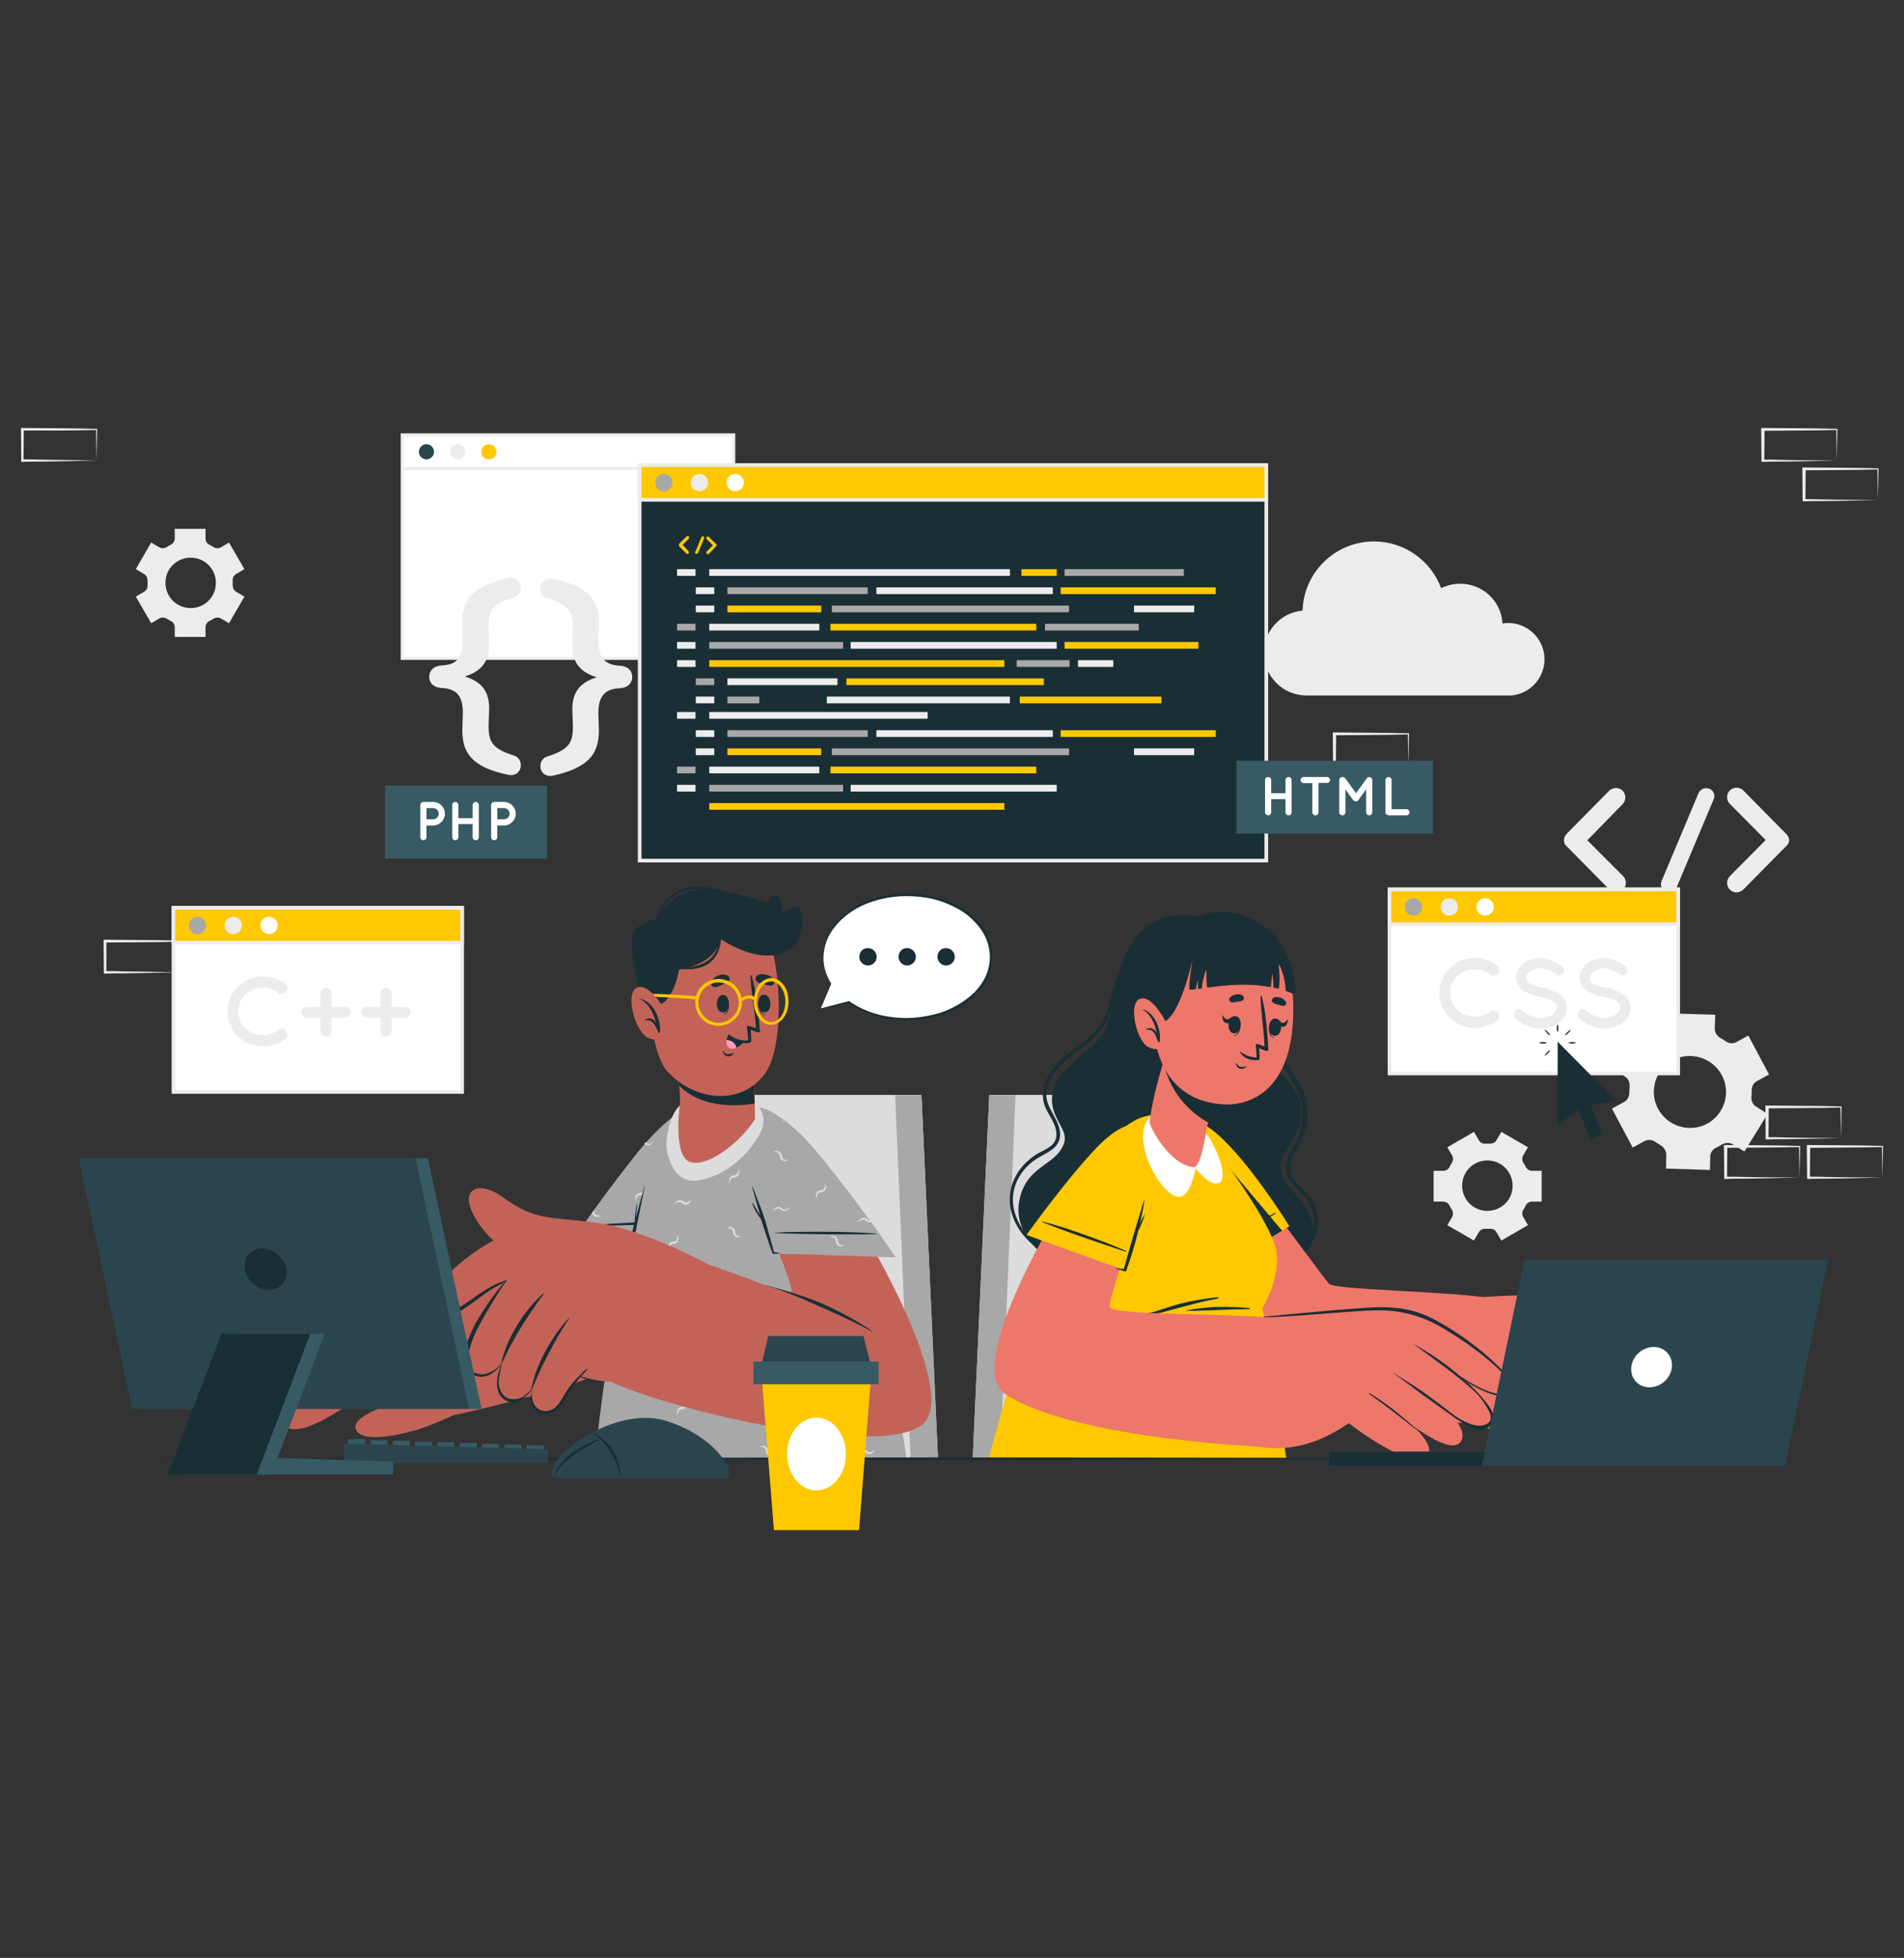 <?xml version="1.0" encoding="utf-8"?>
<!-- Generator: Adobe Illustrator 25.2.0, SVG Export Plug-In . SVG Version: 6.00 Build 0)  -->
<svg version="1.1" id="Layer_1" xmlns="http://www.w3.org/2000/svg" xmlns:xlink="http://www.w3.org/1999/xlink" x="0px" y="0px"
	 viewBox="0 0 680 699" style="enable-background:new 0 0 680 699;" xml:space="preserve">
<rect x="0" y="0" width="680" height="699" fill="#333333" stroke="none"/>
<style type="text/css">
	.st0{fill:#ECECEC;}
	.st1{fill:#FFFFFF;}
	.st2{fill:#2B454E;}
	.st3{fill:#FFC800;}
	.st4{fill:#DCDCDC;}
	.st5{fill:#A8A8A8;}
	.st6{fill:#1A2E35;}
	.st7{fill:#375A64;}
	.st8{fill:#ED776A;}
	.st9{fill:#C36358;}
	.st10{fill:#FF99BC;}
</style>
<g>
	<g>
		<path class="st0" d="M657.5,406.3l-13.1,0.3l-6.7,0.1c-2.2,0-4.5,0-6.7,0.1l-0.4,0l0-0.4l-0.1-11.2l0-0.5l0.5,0l13.2,0.1
			c4.4,0,8.8,0.1,13.2,0.2l0.3,0l0,0.3c0,1.9-0.1,3.8-0.1,5.7L657.5,406.3z M657.5,406.3l-0.1-5.7c0-1.9-0.1-3.7-0.1-5.5l0.3,0.3
			c-4.4,0.1-8.8,0.2-13.2,0.2l-13.2,0.1l0.5-0.5l-0.1,11.2l-0.4-0.4c2.2,0,4.4,0,6.5,0.1l6.6,0.1L657.5,406.3z"/>
		<path class="st0" d="M642.7,420.4l-13.1,0.3l-6.7,0.1c-2.2,0-4.5,0-6.7,0.1l-0.4,0l0-0.4l-0.1-11.2l0-0.5l0.5,0l13.2,0.1
			c4.4,0,8.8,0.1,13.2,0.2l0.3,0l0,0.3c0,1.9-0.1,3.8-0.1,5.7L642.7,420.4z M642.7,420.4l-0.1-5.7c0-1.9-0.1-3.7-0.1-5.5l0.3,0.3
			c-4.4,0.1-8.8,0.2-13.2,0.2l-13.2,0.1l0.5-0.5l-0.1,11.2l-0.4-0.4c2.2,0,4.4,0,6.5,0.1l6.6,0.1L642.7,420.4z"/>
		<path class="st0" d="M672.3,420.4l-13.1,0.3l-6.7,0.1c-2.2,0-4.5,0-6.7,0.1l-0.4,0l0-0.4l-0.1-11.2l0-0.5l0.5,0l13.2,0.1
			c4.4,0,8.8,0.1,13.2,0.2l0.3,0l0,0.3c0,1.9-0.1,3.8-0.1,5.7L672.3,420.4z M672.3,420.4l-0.1-5.7c0-1.9-0.1-3.7-0.1-5.5l0.3,0.3
			c-4.4,0.1-8.8,0.2-13.2,0.2l-13.2,0.1l0.5-0.5l-0.1,11.2l-0.4-0.4c2.2,0,4.4,0,6.5,0.1l6.6,0.1L672.3,420.4z"/>
		<path class="st0" d="M279.9,273.1l-13.1,0.3l-6.7,0.1c-2.2,0-4.5,0-6.7,0.1l-0.4,0l0-0.4l-0.1-11.2l0-0.5l0.5,0l13.2,0.1
			c4.4,0,8.8,0.1,13.2,0.2l0.3,0l0,0.3c0,1.9-0.1,3.8-0.1,5.7L279.9,273.1z M279.9,273.1l-0.1-5.7c0-1.9-0.1-3.7-0.1-5.5l0.3,0.3
			c-4.4,0.1-8.8,0.2-13.2,0.2l-13.2,0.1l0.5-0.5l-0.1,11.2l-0.4-0.4c2.2,0,4.4,0,6.5,0.1l6.6,0.1L279.9,273.1z"/>
		<path class="st0" d="M265.1,287.2l-13.1,0.3l-6.7,0.1c-2.2,0-4.5,0-6.7,0.1l-0.4,0l0-0.4l-0.1-11.2l0-0.5l0.5,0l13.2,0.1
			c4.4,0,8.8,0.1,13.2,0.2l0.3,0l0,0.3c0,1.9-0.1,3.8-0.1,5.7L265.1,287.2z M265.1,287.2l-0.1-5.7c0-1.9-0.1-3.7-0.1-5.5l0.3,0.3
			c-4.4,0.1-8.8,0.2-13.2,0.2l-13.2,0.1l0.5-0.5l-0.1,11.2l-0.4-0.4c2.2,0,4.4,0,6.5,0.1l6.6,0.1L265.1,287.2z"/>
		<path class="st0" d="M294.7,287.2l-13.1,0.3l-6.7,0.1c-2.2,0-4.5,0-6.7,0.1l-0.4,0l0-0.4l-0.1-11.2l0-0.5l0.5,0l13.2,0.1
			c4.4,0,8.8,0.1,13.2,0.2l0.3,0l0,0.3c0,1.9-0.1,3.8-0.1,5.7L294.7,287.2z M294.7,287.2l-0.1-5.7c0-1.9-0.1-3.7-0.1-5.5l0.3,0.3
			c-4.4,0.1-8.8,0.2-13.2,0.2l-13.2,0.1l0.5-0.5l-0.1,11.2l-0.4-0.4c2.2,0,4.4,0,6.5,0.1l6.6,0.1L294.7,287.2z"/>
		<path class="st0" d="M64,347.1l-13.1,0.3l-6.7,0.1c-2.2,0-4.5,0-6.7,0.1l-0.4,0l0-0.4L37,336l0-0.5l0.5,0l13.2,0.1
			c4.4,0,8.8,0.1,13.2,0.2l0.3,0l0,0.3c0,1.9-0.1,3.8-0.1,5.7L64,347.1z M64,347.1l-0.1-5.7c0-1.9-0.1-3.7-0.1-5.5l0.3,0.3
			c-4.4,0.1-8.8,0.2-13.2,0.2l-13.2,0.1L38,336L38,347.1l-0.4-0.4c2.2,0,4.4,0,6.5,0.1l6.6,0.1L64,347.1z"/>
		<path class="st0" d="M503,273.1l-13.1,0.3l-6.7,0.1c-2.2,0-4.5,0-6.7,0.1l-0.4,0l0-0.4l-0.1-11.2l0-0.5l0.5,0l13.2,0.1
			c4.4,0,8.8,0.1,13.2,0.2l0.3,0l0,0.3c0,1.9-0.1,3.8-0.1,5.7L503,273.1z M503,273.1l-0.1-5.7c0-1.9-0.1-3.7-0.1-5.5l0.3,0.3
			c-4.4,0.1-8.8,0.2-13.2,0.2l-13.2,0.1l0.5-0.5l-0.1,11.2l-0.4-0.4c2.2,0,4.4,0,6.5,0.1l6.6,0.1L503,273.1z"/>
		<path class="st0" d="M656,164.4l-13.1,0.3l-6.7,0.1c-2.2,0-4.5,0-6.7,0.1l-0.4,0l0-0.4l-0.1-11.2l0-0.5l0.5,0l13.2,0.1
			c4.4,0,8.8,0.1,13.2,0.2l0.3,0l0,0.3c0,1.9-0.1,3.8-0.1,5.7L656,164.4z M656,164.4l-0.1-5.7c0-1.9-0.1-3.7-0.1-5.5l0.3,0.3
			c-4.4,0.1-8.8,0.2-13.2,0.2l-13.2,0.1l0.5-0.5l-0.1,11.2l-0.4-0.4c2.2,0,4.4,0,6.5,0.1l6.6,0.1L656,164.4z"/>
		<path class="st0" d="M670.7,178.5l-13.1,0.3l-6.7,0.1c-2.2,0-4.5,0-6.7,0.1l-0.4,0l0-0.4l-0.1-11.2l0-0.5l0.5,0l13.2,0.1
			c4.4,0,8.8,0.1,13.2,0.2l0.3,0l0,0.3c0,1.9-0.1,3.8-0.1,5.7L670.7,178.5z M670.7,178.5l-0.1-5.7c0-1.9-0.1-3.7-0.1-5.5l0.3,0.3
			c-4.4,0.1-8.8,0.2-13.2,0.2l-13.2,0.1l0.5-0.5l-0.1,11.2l-0.4-0.4c2.2,0,4.4,0,6.5,0.1l6.6,0.1L670.7,178.5z"/>
		<path class="st0" d="M34.5,164.4l-13.1,0.3l-6.7,0.1c-2.2,0-4.5,0-6.7,0.1l-0.4,0l0-0.4l-0.1-11.2l0-0.5l0.5,0l13.2,0.1
			c4.4,0,8.8,0.1,13.2,0.2l0.3,0l0,0.3c0,1.9-0.1,3.8-0.1,5.7L34.5,164.4z M34.5,164.4l-0.1-5.7c0-1.9-0.1-3.7-0.1-5.5l0.3,0.3
			c-4.4,0.1-8.8,0.2-13.2,0.2L8,153.7l0.5-0.5l-0.1,11.2L8,164c2.2,0,4.4,0,6.5,0.1l6.6,0.1L34.5,164.4z"/>
	</g>
	<g>
		<g>
			<g>
				<rect x="143.6" y="155.3" class="st1" width="118.5" height="79.9"/>
				<path class="st0" d="M262.6,235.6H143.1v-80.9h119.5V235.6z M144.1,234.6h117.5v-78.9H144.1V234.6z"/>
			</g>
		</g>
		<g>
			<path class="st2" d="M155,161.3c0,1.5-1.2,2.7-2.7,2.7c-1.5,0-2.7-1.2-2.7-2.7c0-1.5,1.2-2.7,2.7-2.7
				C153.8,158.6,155,159.8,155,161.3z"/>
			<path class="st0" d="M166.2,161.3c0,1.5-1.2,2.7-2.7,2.7c-1.5,0-2.7-1.2-2.7-2.7c0-1.5,1.2-2.7,2.7-2.7
				C164.9,158.6,166.2,159.8,166.2,161.3z"/>
			<path class="st3" d="M177.3,161.3c0,1.5-1.2,2.7-2.7,2.7c-1.5,0-2.7-1.2-2.7-2.7c0-1.5,1.2-2.7,2.7-2.7
				C176.1,158.6,177.3,159.8,177.3,161.3z"/>
		</g>
		<rect x="143.6" y="166.8" class="st0" width="118.5" height="1"/>
	</g>
	<g>
		<path class="st0" d="M165.1,260.6c0-1.2,0.2-4.6,0.2-6c0-6.1-2.2-8.8-7.8-9c-2.7-0.2-4.2-1.7-4.2-4c0-2.2,1.6-3.8,4.2-4
			c5.7-0.2,7.8-2.9,7.8-9.1c0-1.4-0.2-4.7-0.2-6c0-8.1,3.4-13.2,16.3-16.1c2.6-0.6,4.6,1,4.6,3.4c0,2-1.3,3.1-2.3,3.4
			c-8.1,2.5-9.2,5.1-9.2,10.7c0,1.7,0.2,4.4,0.2,6.2c0,6.5-3.2,9.7-8.7,11.4c5.6,1.8,8.7,4.9,8.7,11.4c0,1.7-0.2,4.5-0.2,6.2
			c0,5.7,1.2,8.2,9.2,10.7c1,0.3,2.3,1.4,2.3,3.4c0,2.4-2,4-4.6,3.4C168.5,273.9,165.1,268.8,165.1,260.6z"/>
		<path class="st0" d="M213.9,222.6c0,1.2-0.2,4.6-0.2,6c0,6.2,2.2,8.8,7.9,9.1c2.6,0.2,4.2,1.7,4.2,4c0,2.2-1.6,3.8-4.2,4
			c-5.7,0.2-7.9,2.9-7.9,9c0,1.4,0.2,4.7,0.2,6c0,8.2-3.4,13.3-16.3,16.2c-2.6,0.6-4.6-1-4.6-3.4c0-2,1.3-3.1,2.4-3.4
			c8-2.5,9.2-5.1,9.2-10.7c0-1.7-0.2-4.4-0.2-6.2c0-6.5,3.2-9.7,8.7-11.4c-5.6-1.8-8.7-4.9-8.7-11.4c0-1.7,0.2-4.5,0.2-6.2
			c0-5.7-1.2-8.2-9.2-10.7c-1.1-0.3-2.4-1.4-2.4-3.4c0-2.4,2-4,4.6-3.4C210.5,209.3,213.9,214.5,213.9,222.6z"/>
	</g>
	<g>
		<path class="st0" d="M579.7,312.8c1.3,1.4,1.3,3.5,0,4.8c-0.7,0.6-1.5,1-2.4,1c-0.9,0-1.8-0.3-2.5-1l-15.1-15.3
			c-0.2-0.1-0.2-0.2-0.3-0.3c-0.1-0.1-0.2-0.1-0.2-0.1c-0.1-0.2-0.1-0.3-0.2-0.4c-0.1-0.1-0.2-0.2-0.2-0.2c-0.1-0.1-0.1-0.3-0.1-0.3
			c0-0.2-0.1-0.2-0.1-0.3c0-0.2,0-0.3,0-0.4c0-0.1-0.1-0.2-0.1-0.3c0-0.1,0.1-0.2,0.1-0.3c0-0.1,0-0.3,0-0.4c0-0.1,0.1-0.2,0.1-0.2
			c0.1-0.2,0.1-0.3,0.1-0.4c0-0.1,0.1-0.1,0.1-0.1c0.1-0.2,0.2-0.4,0.3-0.5c0,0,0-0.1,0.1-0.1c0.1-0.1,0.2-0.3,0.3-0.4l15.1-15.3
			c1.3-1.3,3.6-1.3,4.8,0c1.3,1.3,1.3,3.5,0,4.8L566.9,300L579.7,312.8z"/>
		<path class="st0" d="M593.4,314.6l13.2-31.4c0.6-1.5,2.4-2.2,3.9-1.6c1.5,0.6,2.2,2.4,1.5,3.8l-13.2,31.4
			c-0.5,1.1-1.6,1.8-2.7,1.8c-0.3,0-0.8-0.1-1.1-0.2C593.5,317.8,592.8,316.1,593.4,314.6z"/>
		<path class="st0" d="M638.1,301.9C638.1,301.9,638.1,302,638.1,301.9c-0.2,0.2-0.3,0.3-0.4,0.4l-15.1,15.3c-0.6,0.6-1.6,1-2.4,1
			c-0.9,0-1.7-0.3-2.4-1c-1.3-1.3-1.3-3.4,0-4.8l12.8-12.9l-12.8-12.9c-1.3-1.3-1.3-3.5,0-4.8c1.3-1.3,3.5-1.3,4.8,0l15.1,15.3
			c0.2,0.1,0.3,0.3,0.4,0.4c0.1,0,0.1,0.1,0.1,0.1c0.1,0.2,0.2,0.3,0.3,0.5c0,0.1,0.1,0.1,0.1,0.1c0.1,0.2,0.1,0.3,0.2,0.5
			c0,0.1,0.1,0.1,0.1,0.2c0,0.1,0,0.3,0,0.4c0,0.1,0.1,0.2,0.1,0.3c0,0.1-0.1,0.2-0.1,0.3c0,0.2,0,0.3,0,0.4c0,0.1-0.1,0.1-0.1,0.1
			c-0.1,0.2-0.1,0.4-0.2,0.5c0,0.1-0.1,0.1-0.1,0.2C638.3,301.5,638.2,301.7,638.1,301.9z"/>
	</g>
	<path class="st0" d="M551.6,235.4c0,6.8-5.3,12.4-11.9,12.9v0h-73.1c-8.4,0-15.2-6.8-15.2-15.2c0-7.9,6-14.4,13.8-15.1
		c0.4-13.7,11.7-24.7,25.5-24.7c11,0,20.4,7,24,16.7c2-1,4.3-1.6,6.8-1.6c8.1,0,14.7,6.3,15.1,14.2c0.7-0.1,1.4-0.2,2.1-0.2
		C545.8,222.5,551.6,228.2,551.6,235.4z"/>
	<g>
		<path class="st0" d="M623,411.1l8.3-13.4l-4.1-2.6c-1.2-0.7-1.8-2.1-1.7-3.5c0.1-0.8,0.1-1.5,0.1-2.3c0-1.4,0.7-2.8,2-3.4l4.2-2.3
			l-7.4-13.9l-4.2,2.3c-1.2,0.7-2.7,0.6-3.8-0.2c-0.7-0.5-1.4-0.9-2.1-1.3c-1.2-0.7-1.9-2-1.9-3.4l0.2-4.8l-15.7-0.5l-0.1,4.8
			c0,1.4-0.9,2.6-2.1,3.2c-0.4,0.2-0.7,0.4-1.1,0.5c-0.4,0.2-0.7,0.4-1.1,0.6c-1.2,0.7-2.7,0.7-3.9,0l-4.1-2.6l-8.3,13.4l4.1,2.6
			c1.2,0.7,1.8,2.1,1.7,3.5c-0.1,0.8-0.1,1.5-0.1,2.3c0,1.4-0.7,2.8-2,3.4l-4.2,2.3l7.4,13.9l4.2-2.3c1.3-0.7,2.8-0.5,3.9,0.3
			c0.6,0.4,1.3,0.8,1.9,1.2c1.2,0.7,2,2,2,3.4l-0.1,4.9l15.7,0.5l0.1-4.8c0-1.4,0.9-2.6,2.2-3.2c0.4-0.2,0.7-0.3,1-0.5
			c0.3-0.2,0.7-0.4,1-0.6c1.2-0.7,2.7-0.8,3.9,0L623,411.1z M611.1,400.3c-6.9,4.9-16.5,2-19.6-5.9c-2.1-5.4-0.2-11.7,4.5-15
			c6.9-4.9,16.5-2,19.6,5.9C617.7,390.7,615.8,396.9,611.1,400.3z"/>
		<path class="st0" d="M536.2,442.9l9.5-5.5l-1.7-2.9c-0.5-0.9-0.4-1.9,0.1-2.7c0.3-0.5,0.6-0.9,0.8-1.4c0.4-0.9,1.3-1.4,2.3-1.4
			h3.4v-11h-3.4c-1,0-1.9-0.6-2.3-1.4c-0.2-0.5-0.5-1-0.8-1.4c-0.5-0.8-0.6-1.9-0.1-2.7l1.7-2.9l-9.5-5.5l-1.7,2.9
			c-0.5,0.9-1.4,1.3-2.4,1.3c-0.3,0-0.5,0-0.8,0s-0.5,0-0.8,0c-1,0.1-1.9-0.4-2.4-1.3l-1.7-2.9l-9.5,5.5l1.7,2.9
			c0.5,0.9,0.4,1.9-0.1,2.7c-0.3,0.5-0.6,0.9-0.8,1.4c-0.4,0.9-1.3,1.4-2.3,1.4h-3.4v11h3.4c1,0,1.9,0.6,2.3,1.4
			c0.2,0.5,0.5,1,0.8,1.4c0.5,0.8,0.6,1.9,0.1,2.7l-1.7,2.9l9.5,5.5l1.7-2.9c0.5-0.9,1.4-1.3,2.4-1.3c0.3,0,0.5,0,0.8,0
			c0.3,0,0.5,0,0.8,0c1-0.1,1.9,0.4,2.4,1.3L536.2,442.9z M531.2,432.3c-5,0-9-4-9-9c0-5,4-9,9-9c5,0,9,4,9,9
			C540.3,428.3,536.2,432.3,531.2,432.3z"/>
		<path class="st0" d="M51.4,204.9c0.9,0.5,1.3,1.4,1.3,2.4c0,0.3,0,0.5,0,0.8c0,0.3,0,0.5,0,0.8c0.1,1-0.4,1.9-1.3,2.4l-2.9,1.7
			l5.5,9.5l2.9-1.7c0.9-0.5,1.9-0.4,2.7,0.1c0.5,0.3,0.9,0.6,1.4,0.8c0.9,0.4,1.4,1.3,1.4,2.3v3.4h11v-3.4c0-1,0.6-1.9,1.4-2.3
			c0.5-0.2,1-0.5,1.4-0.8c0.8-0.5,1.9-0.6,2.7-0.1l2.9,1.7l5.5-9.5l-2.9-1.7c-0.9-0.5-1.3-1.4-1.3-2.4c0-0.3,0-0.5,0-0.8
			c0-0.3,0-0.5,0-0.8c-0.1-1,0.4-1.9,1.3-2.4l2.9-1.7l-5.5-9.5l-2.9,1.7c-0.9,0.5-1.9,0.4-2.7-0.1c-0.5-0.3-0.9-0.6-1.4-0.8
			c-0.9-0.4-1.4-1.3-1.4-2.3v-3.4h-11v3.4c0,1-0.6,1.9-1.4,2.3c-0.5,0.2-1,0.5-1.4,0.8c-0.8,0.5-1.9,0.6-2.7,0.1l-2.9-1.7l-5.5,9.5
			L51.4,204.9z M68.1,199.1c5,0,9,4,9,9c0,5-4,9-9,9c-5,0-9-4-9-9C59,203.1,63.1,199.1,68.1,199.1z"/>
	</g>
	<g>
		<polygon class="st4" points="347.4,520.8 459.3,520.8 437,390.9 353.3,390.9 		"/>
		<polygon class="st5" points="347.4,520.8 357.2,520.8 362.7,390.9 353.3,390.9 		"/>
	</g>
	<g>
		<polygon class="st4" points="335,520.8 223.1,520.8 245.4,390.9 329.1,390.9 		"/>
		<polygon class="st5" points="335,520.8 325.2,520.8 319.7,390.9 329.1,390.9 		"/>
	</g>
	<g>
		<g>
			<g>
				<rect x="496.2" y="317.5" class="st1" width="103.1" height="65.8"/>
				<path class="st0" d="M600,383.9H495.6v-67.1H600V383.9z M496.9,382.6h101.8v-64.5H496.9V382.6z"/>
			</g>
			<g>
				<rect x="496.2" y="317.5" class="st3" width="103.1" height="12.4"/>
				<path class="st0" d="M600,330.6H495.6v-13.7H600V330.6z M496.9,329.3h101.8v-11.1H496.9V329.3z"/>
			</g>
		</g>
		<g>
			<path class="st5" d="M507.9,323.8c0,1.7-1.4,3.1-3.1,3.1c-1.7,0-3.1-1.4-3.1-3.1s1.4-3.1,3.1-3.1
				C506.5,320.7,507.9,322.1,507.9,323.8z"/>
			<path class="st0" d="M520.7,323.8c0,1.7-1.4,3.1-3.1,3.1c-1.7,0-3.1-1.4-3.1-3.1s1.4-3.1,3.1-3.1
				C519.3,320.7,520.7,322.1,520.7,323.8z"/>
			<path class="st1" d="M533.5,323.8c0,1.7-1.4,3.1-3.1,3.1c-1.7,0-3.1-1.4-3.1-3.1s1.4-3.1,3.1-3.1
				C532.1,320.7,533.5,322.1,533.5,323.8z"/>
		</g>
		<g>
			<path class="st0" d="M514,354.5c0-6.9,5.8-12.4,12.7-12.5c3,0,5.8,1,8,2.7c0.8,0.7,1,1.9,0.3,2.8c-0.7,0.9-2,1-2.8,0.4
				c-1.5-1.2-3.4-1.9-5.6-1.9c-2.4,0-4.6,1-6.2,2.5c-1.6,1.6-2.5,3.7-2.5,6c0,2.4,1,4.5,2.5,6c1.6,1.5,3.8,2.5,6.2,2.5
				c2.1,0,4-0.7,5.6-1.9c0.8-0.6,2.1-0.5,2.8,0.4c0.6,0.9,0.5,2.1-0.3,2.8c-2.2,1.7-5,2.7-8,2.7C519.8,367,514.1,361.4,514,354.5z"
				/>
			<path class="st0" d="M541.1,360.9c0.6-0.8,1.8-0.9,2.5-0.2c1.5,1.2,4.2,2.7,6.6,2.7c1.7,0,3.3-0.5,4.3-1.3c1-0.8,1.5-1.6,1.5-2.5
				c0-0.5-0.1-0.8-0.3-1.1c-0.2-0.3-0.5-0.7-1-1c-1-0.7-2.7-1.2-4.7-1.6h-0.1c-1.6-0.3-3.2-0.7-4.5-1.4c-1.3-0.6-2.5-1.5-3.2-2.7
				c-0.5-0.8-0.8-1.8-0.8-2.8c0-2.1,1.2-3.9,2.8-5.1c1.6-1.2,3.7-1.8,6-1.8c3.3,0,5.8,1.6,7.6,2.8c0.8,0.6,1,1.7,0.5,2.5
				c-0.5,0.8-1.6,1.1-2.5,0.5c-1.8-1.2-3.5-2.2-5.6-2.2c-1.6,0-2.9,0.5-3.9,1.2c-0.9,0.7-1.3,1.5-1.3,2.2c0,0.4,0.1,0.7,0.2,1
				c0.2,0.3,0.5,0.6,0.9,0.9c0.9,0.6,2.5,1.2,4.3,1.5h0.1c1.8,0.3,3.4,0.8,4.8,1.5c1.4,0.7,2.7,1.6,3.5,2.9c0.5,0.8,0.8,1.9,0.8,2.9
				c0,2.2-1.2,4.1-3,5.4c-1.7,1.2-3.9,2-6.4,2c-3.7,0-6.9-1.9-8.9-3.5C540.6,362.8,540.5,361.7,541.1,360.9z"/>
			<path class="st0" d="M563.8,360.9c0.6-0.8,1.8-0.9,2.5-0.2c1.5,1.2,4.2,2.7,6.6,2.7c1.7,0,3.3-0.5,4.3-1.3c1-0.8,1.5-1.6,1.5-2.5
				c0-0.5-0.1-0.8-0.3-1.1c-0.2-0.3-0.5-0.7-1-1c-1-0.7-2.7-1.2-4.7-1.6h-0.1c-1.6-0.3-3.2-0.7-4.5-1.4c-1.3-0.6-2.5-1.5-3.2-2.7
				c-0.5-0.8-0.8-1.8-0.8-2.8c0-2.1,1.2-3.9,2.8-5.1c1.6-1.2,3.7-1.8,6-1.8c3.3,0,5.8,1.6,7.6,2.8c0.8,0.6,1,1.7,0.5,2.5
				c-0.5,0.8-1.6,1.1-2.5,0.5c-1.8-1.2-3.5-2.2-5.6-2.2c-1.6,0-2.9,0.5-3.9,1.2c-0.9,0.7-1.3,1.5-1.3,2.2c0,0.4,0.1,0.7,0.2,1
				c0.2,0.3,0.5,0.6,0.9,0.9c0.9,0.6,2.5,1.2,4.3,1.5h0.1c1.8,0.3,3.4,0.8,4.8,1.5c1.4,0.7,2.7,1.6,3.5,2.9c0.5,0.8,0.8,1.9,0.8,2.9
				c0,2.2-1.2,4.1-3,5.4c-1.7,1.2-3.9,2-6.4,2c-3.7,0-6.9-1.9-8.9-3.5C563.3,362.8,563.2,361.7,563.8,360.9z"/>
		</g>
	</g>
	<g>
		<g>
			<g>
				<rect x="62" y="324.1" class="st1" width="103.1" height="65.8"/>
				<path class="st0" d="M165.7,390.5H61.3v-67.1h104.4V390.5z M62.6,389.2h101.8v-64.5H62.6V389.2z"/>
			</g>
			<g>
				<rect x="62" y="324.1" class="st3" width="103.1" height="12.4"/>
				<path class="st0" d="M165.7,337.2H61.3v-13.7h104.4V337.2z M62.6,335.9h101.8v-11.1H62.6V335.9z"/>
			</g>
		</g>
		<g>
			<path class="st5" d="M73.6,330.4c0,1.7-1.4,3.1-3.1,3.1c-1.7,0-3.1-1.4-3.1-3.1c0-1.7,1.4-3.1,3.1-3.1
				C72.2,327.3,73.6,328.7,73.6,330.4z"/>
			<path class="st0" d="M86.4,330.4c0,1.7-1.4,3.1-3.1,3.1c-1.7,0-3.1-1.4-3.1-3.1c0-1.7,1.4-3.1,3.1-3.1
				C85,327.3,86.4,328.7,86.4,330.4z"/>
			<path class="st1" d="M99.2,330.4c0,1.7-1.4,3.1-3.1,3.1c-1.7,0-3.1-1.4-3.1-3.1c0-1.7,1.4-3.1,3.1-3.1
				C97.8,327.3,99.2,328.7,99.2,330.4z"/>
		</g>
		<g>
			<path class="st0" d="M81.2,361.1c0-6.9,5.8-12.4,12.7-12.5c3,0,5.8,1,8,2.7c0.8,0.7,1,1.9,0.3,2.8c-0.7,0.9-2,1-2.8,0.4
				c-1.5-1.2-3.4-1.9-5.6-1.9c-2.4,0-4.6,1-6.2,2.5c-1.6,1.6-2.5,3.7-2.5,6c0,2.4,1,4.5,2.5,6c1.6,1.5,3.8,2.5,6.2,2.5
				c2.1,0,4-0.7,5.6-1.9c0.8-0.6,2.1-0.5,2.8,0.4c0.6,0.9,0.5,2.1-0.3,2.8c-2.2,1.7-5,2.7-8,2.7C87,373.6,81.2,368,81.2,361.1z"/>
			<path class="st0" d="M114.4,363.3h-4.9c-1,0-1.9-0.8-1.9-1.9c0-1,0.9-1.9,1.9-1.9h4.9v-4.8c0-1.1,0.9-2,2-2c1.1,0,2,0.9,2,2v4.8
				h4.9c1,0,1.9,0.9,1.9,1.9c0,1.1-0.9,1.9-1.9,1.9h-4.9v4.8c0,1.1-0.9,2-2,2c-1.1,0-2-0.9-2-2V363.3z"/>
			<path class="st0" d="M135.9,363.3H131c-1,0-1.9-0.8-1.9-1.9c0-1,0.9-1.9,1.9-1.9h4.9v-4.8c0-1.1,0.9-2,2-2c1.1,0,2,0.9,2,2v4.8
				h4.9c1,0,1.9,0.9,1.9,1.9c0,1.1-0.9,1.9-1.9,1.9h-4.9v4.8c0,1.1-0.9,2-2,2c-1.1,0-2-0.9-2-2V363.3z"/>
		</g>
	</g>
	<g>
		<g>
			<g>
				<rect x="228.5" y="166" class="st6" width="223.8" height="141.2"/>
				<path class="st0" d="M452.9,307.9H227.8V165.4h225.1V307.9z M229.1,306.6h222.5V166.7H229.1V306.6z"/>
			</g>
			<g>
				<rect x="228.5" y="166" class="st3" width="223.8" height="12.4"/>
				<path class="st0" d="M452.9,179.1H227.8v-13.7h225.1V179.1z M229.1,177.8h222.5v-11.1H229.1V177.8z"/>
			</g>
		</g>
		<g>
			<path class="st5" d="M240.2,172.3c0,1.7-1.4,3.1-3.1,3.1c-1.7,0-3.1-1.4-3.1-3.1c0-1.7,1.4-3.1,3.1-3.1
				C238.7,169.2,240.2,170.6,240.2,172.3z"/>
			<path class="st0" d="M252.9,172.3c0,1.7-1.4,3.1-3.1,3.1c-1.7,0-3.1-1.4-3.1-3.1c0-1.7,1.4-3.1,3.1-3.1
				C251.5,169.2,252.9,170.6,252.9,172.3z"/>
			<path class="st1" d="M265.7,172.3c0,1.7-1.4,3.1-3.1,3.1c-1.7,0-3.1-1.4-3.1-3.1c0-1.7,1.4-3.1,3.1-3.1
				C264.3,169.2,265.7,170.6,265.7,172.3z"/>
		</g>
		<g>
			<rect x="241.8" y="203.2" class="st0" width="6.6" height="2.4"/>
			<rect x="253.3" y="203.2" class="st0" width="107.4" height="2.4"/>
			<rect x="364.8" y="203.2" class="st3" width="12.6" height="2.4"/>
			<rect x="385" y="235.7" class="st0" width="12.6" height="2.4"/>
			<rect x="380.2" y="203.2" class="st5" width="42.6" height="2.4"/>
			<rect x="248.5" y="209.7" class="st0" width="6.6" height="2.4"/>
			<rect x="259.8" y="209.7" class="st5" width="50.1" height="2.4"/>
			<rect x="363.1" y="235.7" class="st5" width="18.9" height="2.4"/>
			<rect x="253.3" y="229.2" class="st5" width="47.8" height="2.4"/>
			<rect x="259.8" y="216.2" class="st3" width="33.5" height="2.4"/>
			<rect x="373.2" y="222.7" class="st5" width="33.5" height="2.4"/>
			<rect x="297.1" y="216.2" class="st5" width="84.7" height="2.4"/>
			<rect x="253.3" y="235.7" class="st3" width="105.4" height="2.4"/>
			<rect x="378.8" y="209.7" class="st3" width="55.4" height="2.4"/>
			<rect x="313" y="209.7" class="st0" width="63" height="2.4"/>
			<rect x="405" y="216.2" class="st0" width="21.5" height="2.4"/>
			<rect x="248.5" y="216.2" class="st0" width="6.6" height="2.4"/>
			<rect x="241.8" y="222.7" class="st5" width="6.6" height="2.4"/>
			<rect x="253.3" y="222.7" class="st0" width="39.3" height="2.4"/>
			<rect x="259.8" y="242.2" class="st0" width="39.3" height="2.4"/>
			<rect x="364.2" y="248.7" class="st3" width="50.6" height="2.4"/>
			<rect x="302.3" y="242.2" class="st3" width="70.5" height="2.4"/>
			<rect x="295.3" y="248.7" class="st0" width="65.4" height="2.4"/>
			<rect x="259.8" y="248.7" class="st5" width="11.4" height="2.4"/>
			<rect x="303.8" y="229.2" class="st0" width="73.6" height="2.4"/>
			<rect x="380.2" y="229.2" class="st3" width="47.8" height="2.4"/>
			<rect x="296.6" y="222.7" class="st3" width="73.5" height="2.4"/>
			<rect x="241.8" y="229.2" class="st0" width="6.6" height="2.4"/>
			<rect x="241.8" y="235.7" class="st0" width="6.6" height="2.4"/>
			<rect x="248.5" y="242.2" class="st5" width="6.6" height="2.4"/>
			<rect x="248.5" y="248.7" class="st0" width="6.6" height="2.4"/>
			<rect x="241.8" y="254.2" class="st0" width="6.6" height="2.4"/>
			<rect x="253.3" y="254.2" class="st0" width="78" height="2.4"/>
			<rect x="248.5" y="260.7" class="st0" width="6.6" height="2.4"/>
			<rect x="259.8" y="260.7" class="st5" width="50.1" height="2.4"/>
			<rect x="253.3" y="280.2" class="st5" width="47.8" height="2.4"/>
			<rect x="259.8" y="267.2" class="st3" width="33.5" height="2.4"/>
			<rect x="297.1" y="267.2" class="st5" width="84.7" height="2.4"/>
			<rect x="253.3" y="286.7" class="st3" width="105.4" height="2.4"/>
			<rect x="378.8" y="260.7" class="st3" width="55.4" height="2.4"/>
			<rect x="313" y="260.7" class="st0" width="63" height="2.4"/>
			<rect x="405" y="267.2" class="st0" width="21.5" height="2.4"/>
			<rect x="248.5" y="267.2" class="st0" width="6.6" height="2.4"/>
			<rect x="241.8" y="273.7" class="st5" width="6.6" height="2.4"/>
			<rect x="253.3" y="273.7" class="st0" width="39.3" height="2.4"/>
			<rect x="303.8" y="280.2" class="st0" width="73.6" height="2.4"/>
			<rect x="296.6" y="273.7" class="st3" width="73.5" height="2.4"/>
			<rect x="241.8" y="280.2" class="st0" width="6.6" height="2.4"/>
			<g>
				<path class="st3" d="M245.9,196.8c0.2,0.2,0.2,0.6,0,0.8c-0.1,0.1-0.3,0.2-0.4,0.2c-0.2,0-0.3-0.1-0.4-0.2l-2.6-2.6
					c0,0,0,0,0-0.1c0,0,0,0,0,0c0,0,0,0,0-0.1c0,0,0,0,0,0c0,0,0,0,0-0.1c0,0,0,0,0,0c0,0,0,0,0-0.1c0,0,0,0,0-0.1c0,0,0,0,0,0
					c0,0,0,0,0-0.1c0,0,0,0,0,0c0,0,0,0,0-0.1c0,0,0,0,0,0c0,0,0-0.1,0-0.1c0,0,0,0,0,0c0,0,0,0,0.1-0.1l2.6-2.6
					c0.2-0.2,0.6-0.2,0.8,0c0.2,0.2,0.2,0.6,0,0.8l-2.2,2.2L245.9,196.8z"/>
				<path class="st3" d="M248.3,197.1l2.2-5.3c0.1-0.3,0.4-0.4,0.7-0.3c0.2,0.1,0.4,0.4,0.3,0.6l-2.2,5.3c-0.1,0.2-0.3,0.3-0.5,0.3
					c-0.1,0-0.1,0-0.2,0C248.3,197.7,248.1,197.4,248.3,197.1z"/>
				<path class="st3" d="M255.8,195C255.8,195,255.8,195,255.8,195C255.8,195,255.8,195,255.8,195l-2.6,2.7
					c-0.1,0.1-0.3,0.2-0.4,0.2c-0.2,0-0.3-0.1-0.4-0.2c-0.2-0.2-0.2-0.6,0-0.8l2.2-2.2l-2.2-2.2c-0.2-0.2-0.2-0.6,0-0.8
					c0.2-0.2,0.6-0.2,0.8,0l2.6,2.6c0,0,0,0,0.1,0.1c0,0,0,0,0,0c0,0,0,0.1,0,0.1c0,0,0,0,0,0c0,0,0,0,0,0.1c0,0,0,0,0,0
					c0,0,0,0,0,0.1c0,0,0,0,0,0c0,0,0,0,0,0c0,0,0,0,0,0.1c0,0,0,0,0,0c0,0,0,0.1,0,0.1C255.9,194.9,255.9,194.9,255.8,195
					C255.9,194.9,255.8,194.9,255.8,195z"/>
			</g>
		</g>
	</g>
	<g>
		<rect x="441.6" y="271.6" class="st7" width="70.2" height="26"/>
		<g>
			<path class="st1" d="M451.8,290v-11.5c0-0.6,0.5-1.1,1.1-1.1c0.6,0,1.1,0.5,1.1,1.1v4.7h5.1v-4.7c0-0.6,0.5-1.1,1.1-1.1
				c0.6,0,1.1,0.5,1.1,1.1V290c0,0.6-0.5,1.1-1.1,1.1c-0.6,0-1.1-0.5-1.1-1.1v-4.7H454v4.7c0,0.6-0.5,1.1-1.1,1.1
				C452.3,291,451.8,290.6,451.8,290z"/>
			<path class="st1" d="M474,279.5h-3.1V290c0,0.6-0.5,1.1-1.1,1.1c-0.6,0-1.1-0.5-1.1-1.1v-10.4h-3.1c-0.6,0-1.1-0.5-1.1-1.1
				c0-0.6,0.5-1.1,1.1-1.1h8.3c0.6,0,1.1,0.5,1.1,1.1C475.1,279,474.6,279.5,474,279.5z"/>
			<path class="st1" d="M490.1,278.4V290c0,0.6-0.5,1.1-1.1,1.1c-0.6,0-1.1-0.5-1.1-1.1v-8.2l-2.8,3.9c-0.2,0.3-0.5,0.4-0.9,0.4h0h0
				c-0.4,0-0.7-0.2-0.9-0.4l-2.8-3.9v8.2c0,0.6-0.5,1.1-1.1,1.1c-0.6,0-1.1-0.5-1.1-1.1v-11.5c0-0.6,0.5-1.1,1.1-1.1c0,0,0,0,0.1,0
				c0.3,0,0.7,0.2,0.9,0.4l3.9,5.4l3.9-5.4c0.2-0.3,0.5-0.4,0.9-0.4c0,0,0,0,0,0C489.6,277.4,490.1,277.9,490.1,278.4z"/>
			<path class="st1" d="M494.8,290v-11.5c0-0.6,0.5-1.1,1.1-1.1c0.6,0,1.1,0.5,1.1,1.1v10.4h5.3c0.6,0,1.1,0.5,1.1,1.1
				c0,0.6-0.5,1.1-1.1,1.1h-6.3c0,0,0,0,0,0c0,0,0,0,0,0C495.3,291,494.8,290.6,494.8,290z"/>
		</g>
	</g>
	<g>
		<rect x="137.5" y="280.5" class="st7" width="57.9" height="26"/>
		<g>
			<path class="st1" d="M154.7,294.7h-2.4v4.2c0,0.6-0.5,1.1-1.1,1.1c-0.6,0-1.1-0.5-1.1-1.1v-11.5c0-0.6,0.5-1.1,1.1-1.1h0h3.5
				c2.3,0,4.2,1.9,4.2,4.2C158.9,292.8,157,294.7,154.7,294.7z M152.3,292.5h2.4c1.1,0,2-0.9,2-2c0-1.1-0.9-2-2-2h-2.4V292.5z"/>
			<path class="st1" d="M161.5,298.9v-11.5c0-0.6,0.5-1.1,1.1-1.1c0.6,0,1.1,0.5,1.1,1.1v4.7h5.1v-4.7c0-0.6,0.5-1.1,1.1-1.1
				c0.6,0,1.1,0.5,1.1,1.1v11.5c0,0.6-0.5,1.1-1.1,1.1c-0.6,0-1.1-0.5-1.1-1.1v-4.7h-5.1v4.7c0,0.6-0.5,1.1-1.1,1.1
				C162,300,161.5,299.5,161.5,298.9z"/>
			<path class="st1" d="M180,294.7h-2.4v4.2c0,0.6-0.5,1.1-1.1,1.1c-0.6,0-1.1-0.5-1.1-1.1v-11.5c0-0.6,0.5-1.1,1.1-1.1h0h3.5
				c2.3,0,4.2,1.9,4.2,4.2C184.2,292.8,182.3,294.7,180,294.7z M177.6,292.5h2.4c1.1,0,2-0.9,2-2c0-1.1-0.9-2-2-2h-2.4V292.5z"/>
		</g>
	</g>
	<g>
		<polygon class="st6" points="568,394.4 572.4,405 568,406.8 563.6,396.1 556.3,401.8 556.3,371.9 577.2,393 		"/>
		<g>
			<path class="st6" d="M556.3,368.6c-0.2-0.5-0.3-1-0.3-1.5c0-0.5,0.1-1,0.3-1.5c0.2,0.5,0.3,1,0.3,1.5
				C556.6,367.6,556.5,368.1,556.3,368.6z"/>
			<path class="st6" d="M553.7,369.7c-0.5-0.2-0.9-0.5-1.2-0.9c-0.3-0.4-0.7-0.7-0.9-1.2c0.5,0.2,0.9,0.5,1.2,0.9
				C553.2,368.8,553.5,369.2,553.7,369.7z"/>
			<path class="st6" d="M552.6,372.3c-0.5,0.2-1,0.3-1.5,0.3c-0.5,0-1-0.1-1.5-0.3c0.5-0.2,1-0.3,1.5-0.3
				C551.6,372,552.1,372.1,552.6,372.3z"/>
			<path class="st6" d="M553.7,374.9c-0.2,0.5-0.5,0.9-0.9,1.2c-0.4,0.3-0.7,0.7-1.2,0.9c0.2-0.5,0.5-0.9,0.9-1.2
				C552.8,375.4,553.2,375.1,553.7,374.9z"/>
			<path class="st6" d="M560,372.3c0.5-0.2,1-0.3,1.5-0.3c0.5,0,1,0.1,1.5,0.3c-0.5,0.2-1,0.3-1.5,0.3
				C561,372.5,560.5,372.5,560,372.3z"/>
			<path class="st6" d="M558.9,369.7c0.2-0.5,0.5-0.9,0.9-1.2c0.4-0.3,0.7-0.7,1.2-0.9c-0.2,0.5-0.5,0.9-0.9,1.2
				C559.8,369.2,559.4,369.5,558.9,369.7z"/>
		</g>
	</g>
	<g>
		<g>
			<path class="st6" d="M409.5,330.9c-13.8,11.8-9.9,29-15.7,38.4c-3.5,5.7-15,11.7-17.2,18.3c-3.7,10.8,5.4,14.7,3.4,20.6
				c-2.9,8.3-14,7.7-16.1,21.3c-2,13.6,13,28.1,48.5,32c35.6,3.9,55.1-9.1,56.4-20.6c1.3-11.6-10.6-15.4-11.4-24
				c-0.5-5.5,6.8-9.4,7.2-19.5c0.4-10.1-9.5-13.4-10.9-22.1c-1.4-8.7,3.1-29.6-9.5-40.2C431.4,324.3,416.2,325.1,409.5,330.9z"/>
			<path class="st6" d="M411,331.2c-3.9,2.8-6.9,6.3-9.1,10.5c-2.3,4.4-3.8,9.2-5.1,14c-0.7,2.8-1.4,5.8-2.8,8.4
				c-1.2,2.3-2.9,4.2-4.8,5.9c-3.8,3.5-8.4,6.1-11.9,10c-3.3,3.7-5.8,8.7-4.5,13.7c0.7,2.7,2.5,5,3.6,7.5c1.1,2.4,1.5,5.4-0.6,7.5
				c-1.8,1.7-4.4,2.5-6.4,3.9c-2,1.4-3.8,3.1-5.2,5c-2.9,4-4.2,8.8-3.3,13.7c2.1,11.1,12.5,17.4,22.1,21.3c1.3,0.6,2.7,1.1,4,1.6
				c0.2,0.1,0.4-0.2,0.2-0.3c-9.6-4.3-20.8-9.4-24.5-20.1c-1.7-4.8-1.1-10,1.7-14.3c1.3-2.1,3.1-3.9,5.1-5.3
				c1.9-1.4,4.2-2.3,6.1-3.7c2-1.4,3.1-3.4,3-5.8c-0.1-2.6-1.4-4.9-2.6-7.1c-1.3-2.3-2.5-4.7-2.3-7.4c0.2-2.6,1.4-5,2.8-7.1
				c3-4.2,7.4-7,11.4-10.2c4-3.2,7.2-7,8.7-12c0.7-2.5,1.2-5.1,1.8-7.7c0.6-2.4,1.3-4.7,2.1-7c1.7-4.5,4.1-9,7.5-12.4
				c0.9-0.9,1.9-1.7,2.9-2.4C411.3,331.3,411.2,331.1,411,331.2z"/>
			<path class="st6" d="M470.3,432.3c-0.4-1.9-1.3-3.7-2.5-5.2c-1.2-1.6-2.7-2.9-4.1-4.3c-1.3-1.4-2.5-2.9-2.9-4.8
				c-0.5-2.3,0.5-4.5,1.6-6.4c1.1-2.1,2.4-4,3.2-6.2c0.8-2.1,1.2-4.4,1.4-6.6c0.3-4.7-1.1-9.2-3.6-13.2c-1.2-2-2.6-3.9-3.8-5.8
				c-1.4-2.2-2.4-4.5-3.2-6.9c-1.6-5.4-1.9-11-3.3-16.4c-1.3-5.6-3.3-11-5.8-16.1c-0.1-0.1-0.2,0-0.2,0.1c2.2,4.7,3.9,9.6,5,14.6
				c1.1,4.8,1.6,9.6,2.4,14.4c0.4,2.4,0.9,4.7,1.8,6.9c0.8,2.1,1.9,4,3.1,5.9c2.4,3.9,4.9,7.8,5.5,12.4c0.7,4.6-0.1,9.2-2.3,13.3
				c-1.9,3.5-4.5,7.4-2.9,11.6c1.4,3.5,4.7,5.6,6.9,8.5c2.4,3.2,3.2,7.3,2.4,11.2c-1.9,10-11.9,14.9-21.2,15.4c-0.3,0-0.3,0.5,0,0.5
				c8.1-0.1,17-3.7,20.8-11.3C470.6,440.3,471.2,436.2,470.3,432.3z"/>
		</g>
		<g>
			<g>
				<path class="st8" d="M421.8,420.7c9,35.8,17.9,63.1,28.1,69.8c8.2,5.4,19.8,9.2,31.7,11.9c13.9,3.1,28.4,4.7,38.5,5.5
					c4,0.3,7.3,0.5,9.7,0.7c5.8,0.4,15.4-38.1,11.2-42.8c-1-1.1-4.8-1.9-10.2-2.6c-18.1-2.3-53.8-2.8-56-4.8
					c-2.2-2.1-20.4-27.6-36-47.6C428,396.9,416.8,400.9,421.8,420.7z"/>
				<g>
					<path class="st8" d="M518,504.7c0.7,0.3,11,4.8,17.3,6.4c4.7,1.2,18.4,4.2,20.2-0.8c1.2-3.4-6.6-6.2-12.1-8.2
						c-2.9-1.1-6.5-3.9-5.7-5.8c1.3-3.3,8.8-0.3,13.7,2.3c9.5,5.1,22.3,14.4,27.8,9.4c2.1-1.9-0.5-5-4.3-8.1
						c6.1,3.5,12.5,6.3,14.9,4.3c1.4-1.1,1.4-2.6,0.5-4.3c1.9,0.5,3.5,0.4,4.6-0.9c1.9-2.1,0.8-5-1.4-8c0.7-0.1,1.3-0.5,1.7-1.2
						c3.9-6.4-17.2-23.5-24.4-24.9c-21-4.2-43-1.6-43-1.6C519.9,470.2,518,504.7,518,504.7z"/>
					<g>
						<path class="st6" d="M547.8,484.2c4.9,0.6,9.9,2.2,14.1,4.8c5,3.2,9,7.6,13.6,11.2c0.1,0.1,0,0.3-0.2,0.2
							c-2.2-1.9-4.6-3.5-6.8-5.3c-2.2-1.7-4.4-3.6-6.7-5.1C557.6,487.1,552.9,485.1,547.8,484.2
							C547.8,484.3,547.8,484.2,547.8,484.2z"/>
						<path class="st6" d="M551.4,475.3c5.5,1.3,11.2,2.6,16.3,5c5.7,2.6,10.2,7.1,14.6,11.4c2.7,2.6,5.3,5.2,7.8,7.9
							c0.1,0.1,0,0.3-0.2,0.2c-4.5-4.4-9.1-8.7-13.9-12.9c-4.5-3.9-9.4-6.8-15.1-8.7C557.9,477,554.6,476.2,551.4,475.3
							C551.3,475.3,551.3,475.3,551.4,475.3z"/>
						<path class="st6" d="M556.9,467.3c5.3,0.9,10,1.7,14.8,4.3c6.4,3.5,12.6,9.7,14.8,11.8c2.4,2.4,4.8,4.9,7.1,7.4
							c0.1,0.1-0.1,0.3-0.2,0.2c-5.2-5.5-10.9-10.7-16.8-15.4c-2.8-2.3-5.9-4.2-9.3-5.6C564,468.8,560.4,468.1,556.9,467.3
							C556.9,467.4,556.9,467.3,556.9,467.3z"/>
					</g>
				</g>
			</g>
			<g>
				<g>
					<path class="st3" d="M428.4,456.8l32.1-19c0,0-13.7-22.2-25.4-32.6c-11.7-10.5-16.5-2.3-14.7,12.9
						C422.2,433.3,428.4,456.8,428.4,456.8z"/>
				</g>
				<g>
					<g>
						<g>
							<g>
								<path class="st6" d="M455.4,433c-5.2,2.6-18.9,10.2-27.2,16.3c0,0,0.1,0.3,0.1,0.2c7.7-4,22.3-13.2,27.2-16.2
									C455.7,433.3,455.5,433,455.4,433z"/>
							</g>
						</g>
					</g>
				</g>
				<path class="st6" d="M457.9,439.4l-29.5,17.4c0,0-6.2-23.4-8-38.6c-1.1-9.8,0.4-16.7,4.8-17.6L457.9,439.4z"/>
			</g>
		</g>
		<g>
			<path class="st3" d="M459.4,520.7H353.1c0,0,23.1-89.1,44.4-114.2c0.5-0.6,1-1.1,1.5-1.6c0.1-0.1,0.2-0.2,0.3-0.3
				c1.8-1.9,3.8-3.4,5.7-4.4c0.4-0.2,0.7-0.4,1.1-0.6c8.2-3.8,16.9-0.6,23.2,4.7c2,1.7,24.5,31,26.5,42.2c1.7,9.9-4.9,20.5-4.9,20.5
				L459.4,520.7z"/>
			<g>
				<path class="st6" d="M435,463.1c-4.5,0.5-9,1.2-13.4,2.3c-2.2,0.6-4.3,1.3-6.5,2c-1.1,0.4-2.1,0.7-3.2,1
					c-1.1,0.3-2.3,0.6-3.5,0.7c-0.1,0-0.1,0.2,0,0.2c1.1,0,2.2,0,3.3-0.1c1.1-0.1,2.1-0.4,3.2-0.6c2.2-0.6,4.4-1.2,6.6-1.8
					c4.5-1.2,8.9-2.4,13.5-3.2C435.3,463.4,435.2,463.1,435,463.1z"/>
				<path class="st6" d="M446.2,467c-3.7-0.3-7.5-0.5-11.2-0.4c-1.9,0-3.7,0.2-5.6,0.4c-0.9,0.1-1.8,0.2-2.7,0.3
					c-1,0.1-1.9,0.4-2.9,0.5c-0.1,0-0.1,0.2,0,0.2c0.9-0.1,1.9,0,2.8,0c0.9,0,1.9-0.1,2.8-0.1c1.9-0.1,3.7-0.1,5.6-0.2
					c3.7-0.2,7.5-0.3,11.2-0.3C446.4,467.3,446.4,467,446.2,467z"/>
			</g>
		</g>
		<g>
			<g>
				<path class="st8" d="M391.5,411.6c-20,28.2-46,77-32.6,86c21.9,14.8,82.3,18.7,96.1,19.1c6,0.1,14.1-39.5,9.7-44.1
					c-4.4-4.6-67.6-2.1-68.4-6c-0.5-2.2,7.3-22.1,11.2-46.1C412,393,397.2,403.7,391.5,411.6z"/>
				<g>
					<path class="st8" d="M454.1,470.4c0,0,18-1.9,29.9-2.5c6.6-0.4,18,0,23,2c7.4,2.9,36.7,19.9,32.8,27.1
						c-3.6,6.5-26.9-11.3-26.9-11.3s25.1,15.9,19.3,22.9c-5.8,7-29.4-16.5-29.4-16.5s25.4,16.9,18.3,23.2c-5.4,4.8-28-15.4-28-15.4
						s21.8,14.6,16.5,19.8c-5.9,5.7-27.9-11.6-27.9-11.6c-15.7,10.8-27.6,9.6-35.9,7.7C443.8,515.3,454.1,470.4,454.1,470.4z"/>
					<g>
						<path class="st6" d="M504.5,479.6c3,1.8,6.1,3.5,8.9,5.5c2.9,2,5.6,4.1,8.3,6.4c6.5,5.6,9.7,10.1,9.5,9.8
							c-5.4-6.1-15.5-13.5-18.3-15.5c-2.8-2-5.6-4.2-8.4-6.2C504.4,479.7,504.5,479.6,504.5,479.6z"/>
						<path class="st6" d="M497.1,489.8c3.8,2.4,7.6,4.7,11.2,7.2c3.6,2.6,8.6,6.3,12,9.1c0.3,0.2,0.1,0.7-0.2,0.5
							c-3.6-2.7-8.8-6.3-12.4-8.9C504.2,495.1,500.7,492.4,497.1,489.8C496.9,489.8,497,489.8,497.1,489.8z"/>
						<path class="st6" d="M489.1,497.4c5.9,3.4,11.2,7.9,16.3,12.4c0.3,0.2,0,0.3-0.3,0.1c-5.3-4.2-9.5-7.6-16.1-12.2
							C488.9,497.5,488.9,497.3,489.1,497.4z"/>
						<path class="st6" d="M451.5,470.1c8.2-0.8,32.4-3.2,40.7-3.4c7.3-0.1,13.5,0.9,19.9,4.3c13.9,7.4,23.3,16.8,25.7,19.6
							c1.4,1.7,3.6,4.5,2.1,6.6c-1.8,2.7-9.6,1-18.3-5.5c-0.3-0.2-0.1-0.4,0.2-0.2c12.1,8,16.5,6.6,17.5,4.9c0.7-1.1-0.2-2.8-1-4
							c-1.2-1.8-2.9-3.5-4.5-4.9c-5.5-5-12-9.5-18.4-13.3c-7.4-4.4-15-6.5-23.6-6.4c-8.5,0.1-31.7,2.5-40.2,2.5
							C451.3,470.4,451.4,470.1,451.5,470.1z"/>
						<path class="st6" d="M533.2,504.8c-0.7-2.2-2.5-4.1-3.9-5.8c-1.8-2.1-3.8-4.2-5.9-6c-0.1-0.1-0.2,0-0.1,0.1
							c1.9,1.9,3.7,3.7,5.3,5.8c0.9,1.1,1.7,2.3,2.4,3.5c0.7,1.2,1.5,2.5,1.4,3.9c-0.3,2.7-3.7,3-5.8,2.5c-1.4-0.3-2.7-0.9-3.9-1.5
							c-1.3-0.6-3.8-2.2-4.9-3c-0.1-0.1-0.5,0-0.3,0.1c3.3,2.6,9.5,8,13.9,5.3C533,508.8,533.8,506.8,533.2,504.8z"/>
					</g>
				</g>
			</g>
			<g>
				<g>
					<path class="st3" d="M366.6,440.9l35.1,12.6c0,0,8.3-24.7,8.9-40.4c0.6-15.7-8.8-14.1-19.3-3
						C380.7,421.2,366.6,440.9,366.6,440.9z"/>
				</g>
				<g>
					<g>
						<g>
							<g>
								<path class="st6" d="M402.2,446.6c-5.3-2.3-19.9-8-29.9-10.5c-0.1,0-0.1,0.2-0.1,0.2c8,3.3,24.4,8.8,29.9,10.6
									C402.1,447,402.3,446.7,402.2,446.6z"/>
							</g>
						</g>
					</g>
					<path class="st6" d="M408.9,433.3C409,433.3,408.9,433.2,408.9,433.3c-0.7,1.2-1.3,2.4-1.8,3.7c0.6-2.7,1.2-5.5,1.6-8.3
						c0-0.1-0.1-0.1-0.2,0c-2.4,8.1-4.9,16.1-7.1,24.3c-0.9,0-1.8-0.1-2.7-0.2c-0.2,0-0.2,0.2,0,0.2c1,0.2,1.9,0.5,2.9,0.9
						c0.2,0.1,0.5,0.1,0.6-0.2c1.7-4.6,3.1-9.4,4.3-14.2c0.4-0.7,0.7-1.5,1-2.2C408.1,436,408.6,434.7,408.9,433.3z"/>
				</g>
			</g>
		</g>
		<g>
			<path class="st1" d="M415.3,396.3c-8,1.5-8,10.3-5.8,16.7s7.3,14.1,11.5,14.3c4.2,0.2,6-10.2,6-10.2s5.3,7.1,8.6,5.1
				c3.3-2-1.7-14.5-5.8-18.6C423.9,397.6,419.6,395.5,415.3,396.3z"/>
			<g>
				<g>
					<path class="st8" d="M410.6,400.8c0.2,1.9,7.2,15.1,15.7,15.9c2.8,0.3,4.8-14.7,4.8-14.7l0.4-1.1l5.7-15l-16.5-14.3l-2.4-1.9
						c0,0-1.3,4.2-2.8,9.5c-0.1,0.2-0.1,0.5-0.2,0.7c-0.1,0.3-0.2,0.6-0.3,0.9c-0.2,0.8-0.5,1.6-0.7,2.4c-0.2,0.6-0.3,1.2-0.5,1.8
						c-0.2,0.6-0.3,1.3-0.5,1.9C411.6,393.3,410.5,400,410.6,400.8z"/>
					<path class="st6" d="M415.5,379.1c2.7,13,11.8,19.4,16.1,21.7l5.7-15l-16.5-14.3l-2.4-1.9C418.3,369.7,417,373.9,415.5,379.1z"
						/>
				</g>
				<g>
					<path class="st8" d="M461.8,364.2c-1.4,28.1-18.4,30.4-24.5,30.1c-5.5-0.3-24.2-2-25.6-30.1c-1.5-28.1,12.1-36.3,24.7-36.3
						C449,327.9,463.3,336.1,461.8,364.2z"/>
					<g>
						<path class="st6" d="M458.1,359.1c-0.7-0.1-1.2-0.3-1.9-0.5c-0.7-0.2-1.3-0.3-1.8-0.9c-0.3-0.3-0.2-0.9,0.1-1.2
							c0.7-0.7,1.6-0.6,2.5-0.4c0.9,0.2,1.6,0.7,2.2,1.5C459.8,358.3,459,359.3,458.1,359.1z"/>
						<path class="st6" d="M440.2,357.9c0.7,0,1.3-0.2,1.9-0.3c0.7-0.1,1.3-0.1,1.9-0.6c0.3-0.3,0.3-0.9,0.1-1.2
							c-0.6-0.8-1.5-0.9-2.4-0.8c-1,0.1-1.7,0.4-2.4,1.1C438.6,356.8,439.3,358,440.2,357.9z"/>
						<g>
							<g>
								<path class="st6" d="M443,364.9c0-0.1-0.2,0.1-0.2,0.2c0,1.9-0.4,4.1-2.2,4.7c-0.1,0-0.1,0.1,0,0.1
									C442.8,369.6,443.3,366.7,443,364.9z"/>
								<path class="st6" d="M441.4,362.8c-3.1-0.4-3.6,5.8-0.8,6.1C443.4,369.3,444,363.1,441.4,362.8z"/>
							</g>
							<path class="st6" d="M440.2,363c-0.6,0.3-1.2,0.9-1.8,0.9c-0.8,0-1.3-0.7-1.7-1.4c0-0.1-0.1,0-0.1,0.1
								c-0.1,1.2,0.2,2.4,1.5,2.7c1.1,0.3,2.1-0.7,2.5-1.9C440.6,363.2,440.4,362.9,440.2,363z"/>
						</g>
						<g>
							<g>
								<path class="st6" d="M453.5,365.4c0-0.1,0.1,0.1,0.1,0.2c-0.2,1.9-0.2,4.1,1.5,4.9c0.1,0,0,0.1,0,0.1
									C453,370.1,452.9,367.2,453.5,365.4z"/>
								<path class="st6" d="M455.4,363.6c3.1,0.1,2.7,6.2-0.1,6.2C452.4,369.7,452.8,363.5,455.4,363.6z"/>
							</g>
							<path class="st6" d="M456.6,364.1c0.5,0.4,0.9,1,1.5,1.1c0.7,0.1,1.2-0.6,1.7-1.2c0-0.1,0.1,0,0.1,0.1c0,1.2-0.5,2.4-1.6,2.5
								c-1,0.1-1.7-0.9-2-2.1C456.3,364.2,456.4,363.9,456.6,364.1z"/>
						</g>
						<path class="st6" d="M441.6,379.6c0.4,0.5,0.8,1.2,1.4,1.3c0.7,0.1,1.5,0,2.1-0.2c0.1,0,0.1,0.1,0.1,0.1
							c-0.6,0.7-1.7,1-2.5,0.7c-0.8-0.3-1.2-1.1-1.3-1.9C441.4,379.5,441.5,379.5,441.6,379.6z"/>
						<g>
							<path class="st6" d="M449.7,374.2c0,0,0.2,2.9,0.1,4.2c0,0.1-5,0.8-6.9-2.7c-0.1-0.1,0.1-0.3,0.2-0.2
								c1.7,1.4,3.6,1.9,5.7,2.1c0.1-0.4-0.5-4.9-0.2-4.9c0.7,0,2.2,0.6,3,0.9c-0.2-6-1.3-12-1.4-17.9c0-0.2,0.3-0.3,0.4-0.1
								c1.6,6.1,2,13.1,2.4,19.3C452.9,375.7,450.2,374.5,449.7,374.2z"/>
						</g>
					</g>
					<path class="st6" d="M413.7,365.3c6.9,0.7,11.6-20.1,12.2-22.7c-0.3,1.6-1.6,10.3-1,10.7c0.2,0.1,0.9,0,2.2-0.1l0,0
						c0.1-1,0.4-2,0.7-3.1c0.1-0.5,0,1.1,0.1,3c0.4-0.1,0.8-0.1,1.3-0.2c0.2-1.9,0.6-4.2,1.5-6.5c0.3-0.8,0,2.9,0.4,6.2
						c4.9-0.7,11.9-1.4,18.3-0.8c1.7,0.2,3.2,0.4,4.5,0.6c0.3-2.6,0.4-5.3,0.5-4.7c0.3,1.7,0.4,3.5,0.4,4.9c0.7,0.1,1.3,0.3,1.9,0.4
						c0.7-3.6-0.3-9.6,0.2-8.6c1.8,3.7,2.2,7.4,2.3,9.4c2.4,0.8,3,1.4,3.2,0.7c0.3-1.1,0.2-11.4-6.7-19.9
						c-7.5-9.2-24.3-13.5-35.5-2.3c0,0-8.6,4.1-11,12.3C406.8,352.8,409.7,364.9,413.7,365.3z"/>
					<g>
						<g>
							<path class="st8" d="M416.2,364.5c0,0-4.9-9.5-9.1-7.9c-4.2,1.6-1.4,14.9,3,17.2c4.4,2.4,6.7-1.7,6.7-1.7L416.2,364.5z"/>
							<path class="st6" d="M408,360.3c-0.1,0-0.1,0.1,0,0.1c3.1,1.8,4.4,5,5.1,8.3c-0.8-1.3-2-2.2-3.8-1.3c-0.1,0,0,0.2,0.1,0.2
								c1.4-0.1,2.3,0.3,3,1.5c0.5,0.8,0.8,1.9,1.2,2.8c0.1,0.3,0.7,0.2,0.6-0.1c0,0,0-0.1,0-0.1C414.8,367.6,412.4,361.4,408,360.3
								z"/>
						</g>
					</g>
				</g>
			</g>
		</g>
	</g>
	<g>
		<g>
			<g>
				<g>
					<path class="st9" d="M254,408.9c-7.1,31-21.6,70.3-32.7,78.3c-9,6.4-56.2,17.7-58.8,17.9c-6.5,0.7-19.4-45.3-12.6-47.2
						c8.5-2.4,48.9-3.6,51.2-6c2.4-2.5,17.1-22.4,33.7-45.5C246.3,390.5,258.4,389.6,254,408.9z"/>
					<g>
						<path class="st9" d="M167.7,502.5c-0.8,0.4-11.8,5.9-18.6,7.9c-5.1,1.5-19.8,5.3-22-0.1c-1.5-3.7,6.9-7,12.8-9.4
							c3.1-1.3,6.9-4.5,6-6.5c-1.6-3.5-9.6,0-14.8,3.1c-10.2,5.9-23.7,16.5-29.9,11.4c-2.3-1.9,0.4-5.5,4.4-9
							c-6.5,4.1-13.4,7.4-16,5.3c-1.5-1.2-1.6-2.8-0.8-4.6c-2,0.6-3.8,0.5-5-0.8c-2.1-2.2-1.1-5.4,1.2-8.8c-0.7-0.1-1.4-0.5-1.9-1.3
							c-4.4-6.8,17.8-26.3,25.5-28.1c22.7-5.4,46.8-3.4,46.8-3.4C164.3,465.3,167.8,502.5,167.7,502.5z"/>
						<g>
							<path class="st6" d="M134.4,481.7c-5.3,0.8-10.6,2.8-15.1,5.8c-5.7,3.8-9.6,8.2-14.4,12.7c-0.1,0.1,0.1,0.3,0.2,0.2
								c2.3-2.1,11.8-10.1,14.3-11.9C123.9,485.1,128.9,482.8,134.4,481.7C134.5,481.8,134.5,481.7,134.4,481.7z"/>
							<path class="st6" d="M130.2,472.1c-6,1.6-12.1,3.3-17.6,6.1c-6,3.1-10.8,8.1-15.4,12.9c-2.8,2.9-5.5,5.9-8.2,8.9
								c-0.1,0.1,0.1,0.3,0.2,0.2c4.7-5,9.6-9.9,14.6-14.6c4.7-4.4,10-7.8,16-10.1c3.4-1.3,6.9-2.3,10.4-3.4
								C130.3,472.1,130.3,472,130.2,472.1z"/>
							<path class="st6" d="M123.8,463.7c-5.8,1.2-10.8,2.2-16,5.3c-6.8,4.1-13.3,11-15.6,13.5c-2.5,2.7-5,5.5-7.4,8.3
								c-0.1,0.1,0.1,0.3,0.2,0.2c5.5-6.2,11.4-12.1,17.7-17.5c3-2.6,6.2-4.8,9.9-6.4C116.2,465.5,120,464.6,123.8,463.7
								C123.9,463.7,123.9,463.6,123.8,463.7z"/>
						</g>
					</g>
				</g>
				<g>
					<path class="st5" d="M201.5,447.4l43.5-1.8c0,0,7.9-21.5,10.8-40.7c2.9-19.1-13.4-12.3-29.5,8.3
						C210.1,433.8,201.5,447.4,201.5,447.4z"/>
					<path class="st6" d="M246.4,436.1c-9.4-0.2-18.8,0.2-28.2,0.8c-2.7,0.2-5.3,0.4-8,0.7c-0.1,0-0.1,0.1,0,0.1
						c4.7,0,9.4-0.2,14.1-0.3c4.7-0.1,9.4-0.3,14.1-0.6c2.7-0.2,5.3-0.3,8-0.5C246.5,436.2,246.5,436.1,246.4,436.1z"/>
					<path class="st4" d="M232.7,408c-0.2,0.2-0.4,0.3-0.7,0.3c-0.5,0.1-1-0.1-1.3-0.4c0,0,0,0-0.1-0.1c-0.2,0.2-0.3,0.4-0.5,0.5
						c0,0,0,0,0,0c0.5,0.5,1.3,0.7,2,0.4c0.3-0.1,0.6-0.4,0.8-0.6c0.2-0.2,0.4-0.5,0.5-0.8C233.2,407.7,232.9,407.8,232.7,408z
						 M242.2,441.9c-0.1-0.3-0.1-0.6-0.2-0.9c-0.1,0.3-0.1,0.6-0.2,0.9c0,0.3-0.1,0.5-0.2,0.7c-0.2,0.4-0.7,0.7-1.2,0.7
						c-0.7,0-1.4,0.4-1.7,1.1c-0.1,0.3-0.1,0.7-0.1,1c0,0.1,0,0.2,0.1,0.3l0.2,0c0-0.1,0-0.2,0.1-0.3c0-0.3,0.1-0.5,0.2-0.7
						c0.3-0.4,0.7-0.6,1.2-0.6c0.7,0,1.4-0.5,1.7-1.2C242.3,442.6,242.3,442.2,242.2,441.9z M230.5,424.5c-0.1-0.3-0.1-0.6-0.2-0.9
						c-0.1,0.3-0.1,0.6-0.2,0.9c0,0.3-0.1,0.5-0.2,0.7c-0.3,0.4-0.7,0.7-1.2,0.7c-0.7,0-1.4,0.4-1.7,1.1c-0.1,0.3-0.2,0.7-0.1,1
						c0.1,0.3,0.1,0.6,0.2,0.9c0.1-0.3,0.1-0.6,0.2-0.9c0-0.3,0.1-0.5,0.2-0.7c0.3-0.4,0.7-0.7,1.2-0.6c0.7,0,1.4-0.5,1.6-1.2
						C230.6,425.1,230.6,424.7,230.5,424.5z M222.7,442.1c-0.2,0.2-0.4,0.3-0.7,0.4c-0.5,0.1-1,0-1.3-0.3c-0.5-0.5-1.3-0.7-2-0.4
						c-0.3,0.1-0.6,0.4-0.8,0.6c-0.2,0.3-0.4,0.5-0.5,0.8c0.3-0.2,0.5-0.3,0.7-0.5c0.2-0.2,0.4-0.3,0.7-0.3c0.5-0.1,1,0,1.3,0.4
						c0.5,0.5,1.4,0.7,2,0.3c0.3-0.1,0.6-0.4,0.7-0.6c0.2-0.3,0.4-0.5,0.5-0.8C223.2,441.7,223,441.9,222.7,442.1z M246.2,428.9
						c-0.2,0.2-0.4,0.3-0.7,0.4c-0.5,0.1-1,0-1.3-0.3c-0.5-0.5-1.3-0.7-2-0.4c-0.3,0.1-0.6,0.4-0.8,0.6c-0.2,0.2-0.3,0.5-0.5,0.7
						c0.3-0.1,0.5-0.3,0.8-0.5c0.2-0.2,0.4-0.3,0.7-0.3c0.5-0.1,1,0,1.3,0.4c0.5,0.5,1.4,0.7,2,0.3c0.3-0.1,0.6-0.4,0.7-0.6
						c0.2-0.2,0.4-0.5,0.5-0.8C246.7,428.5,246.4,428.7,246.2,428.9z M248.6,414.7c-0.3,0-0.5-0.1-0.7-0.2c-0.4-0.3-0.7-0.7-0.6-1.2
						c0-0.7-0.5-1.4-1.2-1.7c-0.3-0.1-0.7-0.1-1-0.1c-0.3,0.1-0.6,0.1-0.9,0.2c0.3,0.1,0.6,0.1,0.9,0.2c0.3,0,0.5,0.1,0.7,0.2
						c0.4,0.2,0.7,0.7,0.7,1.2c0,0.7,0.4,1.4,1.1,1.7c0.3,0.1,0.7,0.1,1,0.1c0.3-0.1,0.6-0.1,0.9-0.2
						C249.2,414.8,248.9,414.8,248.6,414.7z M213.5,433.9c-0.3,0-0.5-0.1-0.7-0.2c-0.4-0.3-0.6-0.7-0.6-1.2c0-0.1,0-0.3-0.1-0.4
						c-0.2,0.3-0.4,0.6-0.6,0.9v0c0.1,0.6,0.5,1.1,1.1,1.3c0.3,0.1,0.7,0.2,1,0.1c0.3-0.1,0.6-0.1,0.9-0.2
						C214,434,213.8,434,213.5,433.9z M246.7,394.7c0,0.1,0,0.3,0.1,0.4c0.1,0.3,0.1,0.7-0.1,1c-0.2,0.7-0.9,1.2-1.7,1.2
						c-0.5,0-0.9,0.2-1.2,0.6c-0.1,0.2-0.2,0.4-0.2,0.7c-0.1,0.3-0.1,0.6-0.2,0.9c-0.1-0.3-0.1-0.6-0.2-0.9c-0.1-0.3,0-0.7,0.1-1
						c0.2-0.7,1-1.1,1.7-1.1c0.5,0,0.9-0.3,1.2-0.7c0.1-0.2,0.2-0.4,0.2-0.7c0-0.1,0-0.2,0.1-0.3L246.7,394.7z"/>
				</g>
			</g>
			<g>
				<path class="st5" d="M212.5,520.8h111c1.2-2.2-17-99.4-54.4-126.8c-8.3-6.1-23-2.2-27.1,3.7
					C221.3,427.4,212.5,520.8,212.5,520.8z"/>
				<path class="st4" d="M259.5,438.3c0.3-0.1,0.6-0.1,0.9-0.2c0.3-0.1,0.7-0.1,1,0.1c0.7,0.2,1.2,0.9,1.2,1.7
					c0,0.5,0.2,0.9,0.6,1.2c0.2,0.1,0.4,0.2,0.7,0.2c0.3,0.1,0.6,0.1,0.9,0.2c-0.3,0.1-0.6,0.1-0.9,0.2c-0.3,0.1-0.7,0-1-0.1
					c-0.7-0.3-1.1-1-1.1-1.7c0-0.5-0.3-0.9-0.7-1.2c-0.2-0.1-0.4-0.2-0.7-0.2C260.1,438.4,259.8,438.4,259.5,438.3z M276.7,497
					c0.3,0,0.5,0.1,0.7,0.2c0.4,0.3,0.7,0.7,0.7,1.2c0,0.7,0.4,1.4,1.1,1.7c0.3,0.1,0.7,0.1,1,0.1c0.3-0.1,0.6-0.1,0.9-0.2
					c-0.3-0.1-0.6-0.1-0.9-0.2c-0.3,0-0.5-0.1-0.7-0.2c-0.4-0.3-0.6-0.7-0.6-1.2c0-0.7-0.5-1.4-1.2-1.7c-0.3-0.1-0.7-0.1-1-0.1
					c-0.3,0.1-0.6,0.1-0.9,0.2C276.2,496.9,276.4,496.9,276.7,497z M297.1,441.7c0.3,0,0.5,0.1,0.7,0.2c0.4,0.3,0.7,0.7,0.7,1.2
					c0,0.7,0.4,1.4,1.1,1.7c0.3,0.1,0.7,0.1,1,0.1c0.3-0.1,0.6-0.1,0.9-0.2c-0.3-0.1-0.6-0.1-0.9-0.2c-0.3,0-0.5-0.1-0.7-0.2
					c-0.4-0.3-0.6-0.7-0.6-1.2c0-0.7-0.5-1.4-1.2-1.7c-0.3-0.1-0.7-0.1-1-0.1c-0.3,0.1-0.6,0.1-0.9,0.2
					C296.5,441.6,296.8,441.6,297.1,441.7z M245.1,411.9c0.3,0,0.5,0.1,0.7,0.2c0.4,0.3,0.7,0.7,0.7,1.2c0,0.7,0.4,1.4,1.1,1.7
					c0.3,0.1,0.7,0.1,1,0.1c0.3-0.1,0.6-0.1,0.9-0.2c-0.3-0.1-0.6-0.1-0.9-0.2c-0.3,0-0.5-0.1-0.7-0.2c-0.4-0.3-0.6-0.7-0.6-1.2
					c0-0.7-0.5-1.4-1.2-1.7c-0.3-0.1-0.7-0.1-1-0.1c-0.3,0.1-0.6,0.1-0.9,0.2C244.5,411.8,244.8,411.9,245.1,411.9z M277.1,411.3
					c0.3,0,0.5,0.1,0.7,0.2c0.4,0.3,0.7,0.7,0.7,1.2c0,0.7,0.4,1.4,1.1,1.7c0.3,0.1,0.7,0.1,1,0.1c0.3-0.1,0.6-0.1,0.9-0.2
					c-0.3-0.1-0.6-0.1-0.9-0.2c-0.3,0-0.5-0.1-0.7-0.2c-0.4-0.3-0.6-0.7-0.6-1.2c0-0.7-0.5-1.4-1.2-1.7c-0.3-0.1-0.7-0.1-1-0.1
					c-0.3,0.1-0.6,0.1-0.9,0.2C276.5,411.2,276.8,411.2,277.1,411.3z M237.2,463c0.3,0,0.5,0.1,0.7,0.2c0.4,0.3,0.7,0.7,0.7,1.2
					c0,0.7,0.4,1.4,1.1,1.7c0.3,0.1,0.7,0.1,1,0.1c0.3-0.1,0.6-0.1,0.9-0.2c-0.3-0.1-0.6-0.1-0.9-0.2c-0.3,0-0.5-0.1-0.7-0.2
					c-0.4-0.3-0.6-0.7-0.6-1.2c0-0.7-0.5-1.4-1.2-1.7c-0.3-0.1-0.7-0.1-1-0.1c-0.3,0.1-0.6,0.1-0.9,0.2
					C236.6,462.9,236.9,462.9,237.2,463z M272.1,516.6c0.3,0,0.5,0.1,0.7,0.2c0.4,0.3,0.7,0.7,0.7,1.2c0,0.7,0.4,1.4,1.1,1.7
					c0.3,0.1,0.7,0.1,1,0.1c0.3-0.1,0.6-0.1,0.9-0.2c-0.3-0.1-0.6-0.1-0.9-0.2c-0.3,0-0.5-0.1-0.7-0.2c-0.4-0.3-0.6-0.7-0.6-1.2
					c0-0.7-0.5-1.4-1.2-1.7c-0.3-0.1-0.7-0.1-1-0.1c-0.3,0.1-0.6,0.1-0.9,0.2C271.5,516.5,271.8,516.5,272.1,516.6z M254.9,487.8
					c0.3,0,0.5,0.1,0.7,0.2c0.4,0.3,0.7,0.7,0.7,1.2c0,0.7,0.4,1.4,1.1,1.7c0.3,0.1,0.7,0.1,1,0.1c0.3-0.1,0.6-0.1,0.9-0.2
					c-0.3-0.1-0.6-0.1-0.9-0.2c-0.3,0-0.5-0.1-0.7-0.2c-0.4-0.3-0.6-0.7-0.6-1.2c0-0.7-0.5-1.4-1.2-1.7c-0.3-0.1-0.7-0.1-1-0.1
					c-0.3,0.1-0.6,0.1-0.9,0.2C254.3,487.7,254.6,487.7,254.9,487.8z M215.6,517.3c-0.3,0-0.5-0.1-0.7-0.2c-0.4-0.3-0.6-0.7-0.6-1.2
					c0-0.7-0.4-1.3-1.1-1.6c0,0.2-0.1,0.5-0.1,0.7c0.2,0.2,0.4,0.6,0.4,0.9c0,0.7,0.5,1.4,1.1,1.7c0.3,0.1,0.7,0.2,1,0.1
					c0.3-0.1,0.6-0.1,0.9-0.2C216.1,517.4,215.9,517.3,215.6,517.3z M223.1,493c0.3,0,0.5,0.1,0.7,0.2c0.4,0.3,0.7,0.7,0.7,1.2
					c0,0.7,0.4,1.4,1.1,1.7c0.3,0.1,0.7,0.1,1,0.1c0.3-0.1,0.6-0.1,0.9-0.2c-0.3-0.1-0.6-0.1-0.9-0.2c-0.3,0-0.5-0.1-0.7-0.2
					c-0.4-0.3-0.6-0.7-0.6-1.2c0-0.7-0.5-1.4-1.2-1.7c-0.3-0.1-0.7-0.1-1-0.1c-0.3,0.1-0.6,0.1-0.9,0.2
					C222.5,492.9,222.8,492.9,223.1,493z M269.6,463.7c0.3,0,0.5,0.1,0.7,0.2c0.4,0.3,0.7,0.7,0.7,1.2c0,0.7,0.4,1.4,1.1,1.7
					c0.3,0.1,0.7,0.1,1,0.1c0.3-0.1,0.6-0.1,0.9-0.2c-0.3-0.1-0.6-0.1-0.9-0.2c-0.3,0-0.5-0.1-0.7-0.2c-0.4-0.3-0.6-0.7-0.6-1.2
					c0-0.7-0.5-1.4-1.2-1.7c-0.3-0.1-0.7-0.1-1-0.1c-0.3,0.1-0.6,0.1-0.9,0.2C269,463.6,269.3,463.6,269.6,463.7z M310.3,503.1
					c0.3,0,0.5,0.1,0.7,0.2c0.4,0.3,0.7,0.7,0.7,1.2c0,0.7,0.4,1.4,1.1,1.7c0.3,0.1,0.7,0.1,1,0.1c0.3-0.1,0.6-0.1,0.9-0.2
					c-0.3-0.1-0.6-0.1-0.9-0.2c-0.3,0-0.5-0.1-0.7-0.2c-0.4-0.3-0.6-0.7-0.6-1.2c0-0.7-0.5-1.4-1.2-1.7c-0.3-0.1-0.7-0.1-1-0.1
					c-0.3,0.1-0.6,0.1-0.9,0.2C309.7,503,310,503.1,310.3,503.1z M294.1,479c0.3,0,0.5,0.1,0.7,0.2c0.4,0.3,0.7,0.7,0.7,1.2
					c0,0.7,0.4,1.4,1.1,1.7c0.3,0.1,0.7,0.1,1,0.1c0.3-0.1,0.6-0.1,0.9-0.2c-0.3-0.1-0.6-0.1-0.9-0.2c-0.3,0-0.5-0.1-0.7-0.2
					c-0.4-0.3-0.6-0.7-0.6-1.2c0-0.7-0.5-1.4-1.2-1.7c-0.3-0.1-0.7-0.1-1-0.1c-0.3,0.1-0.6,0.1-0.9,0.2
					C293.5,478.9,293.8,479,294.1,479z M246.2,428.9c-0.2,0.2-0.4,0.3-0.7,0.4c-0.5,0.1-1,0-1.3-0.3c-0.5-0.5-1.3-0.7-2-0.4
					c-0.3,0.1-0.6,0.4-0.8,0.6c-0.2,0.3-0.3,0.5-0.5,0.8c0.3-0.2,0.5-0.3,0.8-0.5c0.2-0.2,0.4-0.3,0.7-0.3c0.5-0.1,1,0,1.3,0.4
					c0.5,0.5,1.4,0.7,2,0.3c0.3-0.1,0.6-0.4,0.7-0.6c0.2-0.3,0.4-0.5,0.5-0.8C246.7,428.5,246.4,428.7,246.2,428.9z M294,463.3
					c-0.2,0.2-0.4,0.3-0.7,0.4c-0.5,0.1-1,0-1.3-0.3c-0.5-0.5-1.3-0.7-2-0.4c-0.3,0.1-0.6,0.4-0.8,0.6c-0.2,0.3-0.3,0.5-0.5,0.8
					c0.3-0.2,0.5-0.3,0.8-0.5c0.2-0.2,0.4-0.3,0.7-0.3c0.5-0.1,1,0,1.3,0.4c0.5,0.5,1.4,0.7,2,0.3c0.3-0.1,0.6-0.4,0.7-0.6
					c0.2-0.3,0.3-0.5,0.5-0.8C294.5,462.9,294.2,463.1,294,463.3z M264.1,399.2c-0.2,0.2-0.4,0.3-0.7,0.4c-0.5,0.1-1,0-1.3-0.3
					c-0.5-0.5-1.3-0.7-2-0.4c-0.3,0.1-0.6,0.4-0.8,0.6c-0.2,0.3-0.3,0.5-0.5,0.8c0.3-0.2,0.5-0.3,0.8-0.5c0.2-0.2,0.4-0.3,0.7-0.3
					c0.5-0.1,1,0,1.3,0.4c0.5,0.5,1.4,0.7,2,0.3c0.3-0.1,0.6-0.4,0.7-0.6c0.2-0.3,0.4-0.5,0.5-0.8
					C264.6,398.9,264.4,399,264.1,399.2z M263.6,418.2c0,0.3-0.1,0.5-0.2,0.7c-0.3,0.4-0.7,0.7-1.2,0.7c-0.7,0-1.4,0.4-1.7,1.1
					c-0.1,0.3-0.1,0.7-0.1,1c0.1,0.3,0.1,0.6,0.2,0.9c0.1-0.3,0.1-0.6,0.2-0.9c0-0.3,0.1-0.5,0.2-0.7c0.3-0.4,0.7-0.6,1.2-0.6
					c0.7,0,1.4-0.5,1.7-1.2c0.1-0.3,0.1-0.7,0.1-1c-0.1-0.3-0.1-0.6-0.2-0.9C263.6,417.6,263.6,417.9,263.6,418.2z M256.5,470.2
					c0,0.3-0.1,0.5-0.2,0.7c-0.3,0.4-0.7,0.7-1.2,0.7c-0.7,0-1.4,0.4-1.7,1.1c-0.1,0.3-0.1,0.7-0.1,1c0.1,0.3,0.1,0.6,0.2,0.9
					c0.1-0.3,0.1-0.6,0.2-0.9c0-0.3,0.1-0.5,0.2-0.7c0.3-0.4,0.7-0.6,1.2-0.6c0.7,0,1.4-0.5,1.7-1.2c0.1-0.3,0.1-0.7,0.1-1
					c-0.1-0.3-0.1-0.6-0.2-0.9C256.6,469.6,256.6,469.9,256.5,470.2z M293.4,424.9c0,0-0.1,0-0.1,0c-0.7,0-1.4,0.4-1.7,1.1
					c-0.1,0.3-0.1,0.7-0.1,1c0.1,0.3,0.1,0.6,0.2,0.9c0.1-0.3,0.1-0.6,0.2-0.9c0-0.3,0.1-0.5,0.2-0.7c0.3-0.4,0.7-0.6,1.2-0.6
					c0.2,0,0.3,0,0.5-0.1C293.6,425.3,293.5,425.1,293.4,424.9z M293.1,508.8c0,0.3-0.1,0.5-0.2,0.7c-0.3,0.4-0.7,0.7-1.2,0.7
					c-0.7,0-1.4,0.4-1.7,1.1c-0.1,0.3-0.1,0.7-0.1,1c0.1,0.3,0.1,0.6,0.2,0.9c0.1-0.3,0.1-0.6,0.2-0.9c0-0.3,0.1-0.5,0.2-0.7
					c0.3-0.4,0.7-0.6,1.2-0.6c0.7,0,1.4-0.5,1.7-1.2c0.1-0.3,0.1-0.7,0.1-1c-0.1-0.3-0.1-0.6-0.2-0.9
					C293.2,508.2,293.2,508.5,293.1,508.8z M309,461.7C309,461.7,309,461.8,309,461.7c-0.3,0.5-0.7,0.8-1.2,0.7
					c-0.7,0-1.4,0.5-1.7,1.1c-0.1,0.3-0.2,0.7-0.1,1c0.1,0.3,0.1,0.6,0.2,0.9c0.1-0.3,0.1-0.6,0.2-0.9c0-0.3,0.1-0.5,0.2-0.7
					c0.3-0.4,0.7-0.6,1.2-0.6c0.6,0,1.1-0.3,1.4-0.7c0,0,0,0,0,0C309.2,462.2,309.1,462,309,461.7z M227.9,472
					c0,0.3-0.1,0.5-0.2,0.7c-0.3,0.4-0.7,0.7-1.2,0.7c-0.7,0-1.4,0.4-1.7,1.1c-0.1,0.3-0.1,0.7-0.1,1c0.1,0.3,0.1,0.6,0.2,0.9
					c0.1-0.3,0.1-0.6,0.2-0.9c0-0.3,0.1-0.5,0.2-0.7c0.3-0.4,0.7-0.6,1.2-0.6c0.7,0,1.4-0.5,1.7-1.2c0.1-0.3,0.1-0.7,0.1-1
					c-0.1-0.3-0.1-0.6-0.2-0.9C228,471.4,227.9,471.7,227.9,472z M229.8,425.4c-0.2,0.5-0.3,1-0.5,1.5c0.2-0.2,0.3-0.4,0.4-0.6
					C229.9,426.1,229.8,425.7,229.8,425.4z M246.5,395.1c0,0.3-0.1,0.5-0.2,0.7c-0.3,0.4-0.7,0.7-1.2,0.7c-0.7,0-1.4,0.4-1.7,1.1
					c-0.1,0.3-0.1,0.7-0.1,1c0.1,0.3,0.1,0.6,0.2,0.9c0.1-0.3,0.1-0.6,0.2-0.9c0-0.3,0.1-0.5,0.2-0.7c0.3-0.4,0.7-0.6,1.2-0.6
					c0.7,0,1.4-0.5,1.7-1.2c0.1-0.3,0.1-0.7,0.1-1c-0.1-0.3-0.1-0.6-0.2-0.9C246.5,394.5,246.5,394.8,246.5,395.1z M241.9,441.9
					c0,0.3-0.1,0.5-0.2,0.7c-0.3,0.4-0.7,0.7-1.2,0.7c-0.7,0-1.4,0.4-1.7,1.1c-0.1,0.3-0.1,0.7-0.1,1c0.1,0.3,0.1,0.6,0.2,0.9
					c0.1-0.3,0.1-0.6,0.2-0.9c0-0.3,0.1-0.5,0.2-0.7c0.3-0.4,0.7-0.6,1.2-0.6c0.7,0,1.4-0.5,1.7-1.2c0.1-0.3,0.1-0.7,0.1-1
					c-0.1-0.3-0.1-0.6-0.2-0.9C242,441.3,241.9,441.6,241.9,441.9z M282.9,448.2c0,0.3-0.1,0.5-0.2,0.7c-0.3,0.4-0.7,0.7-1.2,0.7
					c-0.7,0-1.4,0.4-1.7,1.1c-0.1,0.3-0.1,0.7-0.1,1c0.1,0.3,0.1,0.6,0.2,0.9c0.1-0.3,0.1-0.6,0.2-0.9c0-0.3,0.1-0.5,0.2-0.7
					c0.3-0.4,0.7-0.6,1.2-0.6c0.7,0,1.4-0.5,1.7-1.2c0.1-0.3,0.1-0.7,0.1-1c-0.1-0.3-0.1-0.6-0.2-0.9
					C283,447.6,283,447.9,282.9,448.2z M245,500.9c0,0.3-0.1,0.5-0.2,0.7c-0.3,0.4-0.7,0.7-1.2,0.7c-0.7,0-1.4,0.4-1.7,1.1
					c-0.1,0.3-0.1,0.7-0.1,1c0.1,0.3,0.1,0.6,0.2,0.9c0.1-0.3,0.1-0.6,0.2-0.9c0-0.3,0.1-0.5,0.2-0.7c0.3-0.4,0.7-0.6,1.2-0.6
					c0.7,0,1.4-0.5,1.7-1.2c0.1-0.3,0.1-0.7,0.1-1c-0.1-0.3-0.1-0.6-0.2-0.9C245.1,500.3,245.1,500.6,245,500.9z M276.8,432
					c0.2-0.2,0.4-0.3,0.7-0.4c0.5-0.1,1,0,1.3,0.3c0.5,0.5,1.3,0.7,2,0.4c0.3-0.1,0.6-0.4,0.8-0.6c0.2-0.3,0.3-0.5,0.5-0.8
					c-0.3,0.2-0.5,0.3-0.8,0.5c-0.2,0.2-0.4,0.3-0.7,0.3c-0.5,0.1-1,0-1.3-0.4c-0.5-0.5-1.4-0.7-2-0.3c-0.3,0.1-0.6,0.4-0.7,0.6
					c-0.2,0.3-0.3,0.5-0.5,0.8C276.3,432.3,276.5,432.1,276.8,432z M252.9,453.6c0.2-0.2,0.4-0.3,0.7-0.4c0.5-0.1,1,0,1.3,0.3
					c0.5,0.5,1.3,0.7,2,0.4c0.3-0.1,0.6-0.4,0.8-0.6c0.2-0.3,0.3-0.5,0.5-0.8c-0.3,0.2-0.5,0.3-0.8,0.5c-0.2,0.2-0.4,0.3-0.7,0.3
					c-0.5,0.1-1,0-1.3-0.4c-0.5-0.5-1.4-0.7-2-0.3c-0.3,0.1-0.6,0.4-0.7,0.6c-0.2,0.3-0.3,0.5-0.5,0.8
					C252.4,454,252.6,453.8,252.9,453.6z M236.7,485.6c0.2-0.2,0.4-0.3,0.7-0.4c0.5-0.1,1,0,1.3,0.3c0.5,0.5,1.3,0.7,2,0.4
					c0.3-0.1,0.6-0.4,0.8-0.6c0.2-0.3,0.3-0.5,0.5-0.8c-0.3,0.2-0.5,0.3-0.8,0.5c-0.2,0.2-0.4,0.3-0.7,0.3c-0.5,0.1-1,0-1.3-0.4
					c-0.5-0.5-1.4-0.7-2-0.3c-0.3,0.1-0.6,0.4-0.7,0.6c-0.2,0.3-0.3,0.5-0.5,0.8C236.2,485.9,236.4,485.7,236.7,485.6z M243.7,518.7
					c0.2-0.2,0.4-0.3,0.7-0.4c0.5-0.1,1,0,1.3,0.3c0.5,0.5,1.3,0.7,2,0.4c0.3-0.1,0.6-0.4,0.8-0.6c0.2-0.3,0.3-0.5,0.5-0.8
					c-0.3,0.2-0.5,0.3-0.8,0.5c-0.2,0.2-0.4,0.3-0.7,0.3c-0.5,0.1-1,0-1.3-0.4c-0.5-0.5-1.4-0.7-2-0.3c-0.3,0.1-0.6,0.4-0.7,0.6
					c-0.2,0.3-0.3,0.5-0.5,0.8C243.2,519.1,243.4,518.9,243.7,518.7z M275,482.3c0.2-0.2,0.4-0.3,0.7-0.4c0.5-0.1,1,0,1.3,0.3
					c0.5,0.5,1.3,0.7,2,0.4c0.3-0.1,0.6-0.4,0.8-0.6c0.2-0.3,0.3-0.5,0.5-0.8c-0.3,0.2-0.5,0.3-0.8,0.5c-0.2,0.2-0.4,0.3-0.7,0.3
					c-0.5,0.1-1,0-1.3-0.4c-0.5-0.5-1.4-0.7-2-0.3c-0.3,0.1-0.6,0.4-0.7,0.6c-0.2,0.3-0.4,0.5-0.5,0.8
					C274.5,482.6,274.8,482.4,275,482.3z M296.6,495.5c0.2-0.2,0.4-0.3,0.7-0.4c0.5-0.1,1,0,1.3,0.3c0.5,0.5,1.3,0.7,2,0.4
					c0.3-0.1,0.6-0.4,0.8-0.6c0.2-0.3,0.3-0.5,0.5-0.8c-0.3,0.2-0.5,0.3-0.8,0.5c-0.2,0.2-0.4,0.3-0.7,0.3c-0.5,0.1-1,0-1.3-0.4
					c-0.5-0.5-1.4-0.7-2-0.3c-0.3,0.1-0.6,0.4-0.7,0.6c-0.2,0.3-0.4,0.5-0.5,0.8C296.1,495.8,296.4,495.7,296.6,495.5z M260.3,505.5
					c0.2-0.2,0.4-0.3,0.7-0.4c0.5-0.1,1,0,1.3,0.3c0.5,0.5,1.3,0.7,2,0.4c0.3-0.1,0.6-0.4,0.8-0.6c0.2-0.3,0.3-0.5,0.5-0.8
					c-0.3,0.2-0.5,0.3-0.8,0.5c-0.2,0.2-0.4,0.3-0.7,0.3c-0.5,0.1-1,0-1.3-0.4c-0.5-0.5-1.4-0.7-2-0.3c-0.3,0.1-0.6,0.4-0.7,0.6
					c-0.2,0.3-0.3,0.5-0.5,0.8C259.8,505.9,260.1,505.7,260.3,505.5z M307.1,518.7c0.2-0.2,0.4-0.3,0.7-0.4c0.5-0.1,1,0,1.3,0.3
					c0.5,0.5,1.3,0.7,2,0.4c0.3-0.1,0.6-0.4,0.8-0.6c0.2-0.3,0.3-0.5,0.5-0.8c-0.3,0.2-0.5,0.3-0.8,0.5c-0.2,0.2-0.4,0.3-0.7,0.3
					c-0.5,0.1-1,0-1.3-0.4c-0.5-0.5-1.4-0.7-2-0.3c-0.3,0.1-0.6,0.4-0.7,0.6c-0.2,0.3-0.4,0.5-0.5,0.8
					C306.7,519.1,306.9,518.9,307.1,518.7z M315.5,482.8c-0.2-0.1-0.4-0.2-0.6-0.4c-0.5-0.5-1.4-0.7-2-0.3c-0.3,0.1-0.6,0.4-0.7,0.6
					c-0.2,0.2-0.4,0.5-0.5,0.7c0.3-0.1,0.5-0.3,0.7-0.5c0.2-0.2,0.4-0.3,0.7-0.4c0.5-0.1,1,0,1.3,0.3c0.3,0.3,0.8,0.5,1.3,0.5
					C315.6,483.3,315.6,483.1,315.5,482.8z M226.9,510.1c0.2-0.2,0.4-0.3,0.7-0.4c0.5-0.1,1,0,1.3,0.3c0.5,0.5,1.3,0.7,2,0.4
					c0.3-0.1,0.6-0.4,0.8-0.6c0.2-0.3,0.3-0.5,0.5-0.8c-0.3,0.2-0.5,0.3-0.8,0.5c-0.2,0.2-0.4,0.3-0.7,0.3c-0.5,0.1-1,0-1.3-0.4
					c-0.5-0.5-1.4-0.7-2-0.3c-0.3,0.1-0.6,0.4-0.7,0.6c-0.2,0.3-0.3,0.5-0.5,0.8C226.4,510.4,226.6,510.3,226.9,510.1z M224.2,454.4
					c0.2-0.2,0.4-0.3,0.7-0.4c0.5-0.1,1,0,1.3,0.3c0.5,0.5,1.3,0.7,2,0.4c0.3-0.1,0.6-0.4,0.8-0.6c0.2-0.3,0.3-0.5,0.5-0.8
					c-0.3,0.2-0.5,0.3-0.8,0.5c-0.2,0.2-0.4,0.3-0.7,0.3c-0.5,0.1-1,0-1.3-0.4c-0.5-0.5-1.4-0.7-2-0.3c-0.3,0.1-0.6,0.4-0.7,0.6
					c-0.2,0.3-0.4,0.5-0.5,0.8C223.7,454.7,224,454.6,224.2,454.4z"/>
				<path class="st6" d="M230.1,423.6c-1,3.7-2,7.4-3,11.1c0.1-1.6,0.3-3.2,0.5-4.8c0-0.1-0.1-0.1-0.2,0c-0.4,2-0.6,4-0.7,6.1
					c-1.1,4.5-2.2,8.9-3.2,13.4c-1.9,8.6-3.6,17.3-5,26c-0.8,4.9-1.4,9.9-2.2,14.8c0,0.1,0.1,0.1,0.1,0c0.8-4.4,1.8-8.7,2.7-13
					c0.9-4.3,1.9-8.6,2.7-12.9c1.8-8.7,3.7-17.3,5.5-25.9c1-4.9,1.9-9.8,2.9-14.6C230.5,423.5,230.1,423.4,230.1,423.6z"/>
			</g>
			<g>
				<g>
					<path class="st9" d="M283.2,403.6c17.9,19.2,60.5,91.2,46.7,104.5c-13.9,13.4-90.5-4.6-112-14.9c-6.4-3.1,17.9-43,25.5-43.9
						c6.3-0.8,38.3,13.9,39.2,12c1-2.1-6.2-15.5-13.9-43.3C259.8,385.9,275.3,395.1,283.2,403.6z"/>
					<g>
						<path class="st9" d="M211.5,436.4c-15.6-2.2-19.9-0.3-32.1-9.1c-8-5.8-15.1-3.2-10.5,6c7.5,15,27,22,34.4,22.5L211.5,436.4z"
							/>
						<g>
							<path class="st9" d="M252.9,451.4c0,0-17.5-9.7-33.9-13.7c-11.3-2.7-36.6-5.9-60.8,19c-5.7,5.9-9.7,18.4,3.2,12.2
								c9.2-4.4,13.6-10,19.4-11.6c0,0-3.2,16.5,3,22c2.7,2.5,10.4,9,17.1,13.3c0,0,1.3-1.2,2.8-3c0,0,6.2,4.6,18,3.5L252.9,451.4z"
								/>
						</g>
						<g>
							<path class="st9" d="M207.8,436.8c-5.4,2.8-16.8,9-24.3,17.3c-8.4,9.2-22,29.2-15.2,35.3c5,4.5,10.9-2.7,10.9-2.7
								s-3.9,9.4,1.5,12.5c4.9,2.8,9.2-3,9.2-3s-1.4,6.1,3.9,7.9c6.4,2.1,8.2-11.1,16.5-14.5C212.2,488.8,207.8,436.8,207.8,436.8z"
								/>
							<g>
								<g>
									<path class="st6" d="M194.7,461.3c-4.7,3.5-13.2,14.1-15.6,25.1c-0.1,0.2,0.1,0.4,0.2,0.2
										C184.5,475.1,191.6,465.4,194.7,461.3C194.8,461.4,194.8,461.3,194.7,461.3z"/>
								</g>
								<g>
									<path class="st6" d="M203.7,470.1c-3.7,3.4-12,14.8-14,26c0,0.3,0.1,0.4,0.2,0.2C194.8,484,200.8,474.3,203.7,470.1
										C203.9,470.1,203.8,470,203.7,470.1z"/>
								</g>
							</g>
						</g>
					</g>
					<path class="st6" d="M180.8,457.1c-5.1,1.5-8.4,4-12.7,7c-2.1,1.5-4.3,2.9-6.5,4.1c-2.1,1.1-5.1,2.8-7.3,1.1
						c-1.2-1-1.2-2.7-0.9-4.1c0.3-1.6,0.9-3.1,1.8-4.4c0-0.1-0.1-0.2-0.1-0.1c-0.9,1.2-1.6,2.4-2.1,3.8c-0.5,1.2-0.8,2.7-0.5,4
						c0.7,2.8,4,3.2,6.4,2.4c1.4-0.5,2.7-1.2,4-1.9c1.2-0.7,2.4-1.5,3.6-2.3c2.4-1.6,4.7-3.4,7.1-5.1c2.6-1.8,4.4-2.7,7.3-4.2
						C181,457.2,180.9,457.1,180.8,457.1z"/>
					<path class="st6" d="M170.2,475c1.3-2.9,8.4-14.9,10.7-17.7c0.1-0.1,0-0.2-0.1-0.1c-4,3.7-10.3,13.7-11.8,16.9
						c-1.5,3.2-3.2,7.2-3.2,10.7c0,5.3,3.5,6.3,4.8,6.6c1.6,0.3,3.1,0,4.5-0.7c1.6-0.8,3.1-2.5,4.1-3.8c0.1-0.1,0-0.2-0.1-0.1
						c-1.8,2.1-4.9,4.2-7.8,3.8c-1.3-0.2-2.5-0.7-3.3-1.8c-0.9-1.2-1-2.8-0.8-4.3C167.6,481.1,168.8,478,170.2,475z"/>
					<path class="st6" d="M189.7,496.1c-0.7,0.6-2.3,2.8-4.7,3.3c-1.8,0.3-3.6,0.2-5-1.1c-1.3-1.3-1.8-3-1.9-4.8
						c0-1,0.8-5.4,1.1-6.7c0-0.1-0.1-0.1-0.1-0.1c-0.8,2.3-1.6,4.9-1.6,7.2c0,1.9,0.6,4,2,5.3c1.5,1.4,3.6,1.9,5.5,1.2
						c0.9-0.4,3.9-2.3,4.8-4.2C189.9,496.1,189.7,496.1,189.7,496.1z"/>
					<path class="st6" d="M209.8,488.6c-0.8,0.5-1.6,1.2-2.2,1.9c-0.7,0.7-1.5,1.5-2.2,2.2c-1.4,1.5-2.6,3.3-3.7,5
						c-1.1,1.8-2.1,3.8-3.8,5.1c-1.7,1.2-4.1,1.4-5.8,0.1c-0.9-0.7-1.5-1.6-1.8-2.7c-0.3-1.1-0.5-2.5-0.3-3.6c0-0.1-0.1-0.1-0.1,0
						c-0.1,1.1-0.4,2.2-0.3,3.3c0.1,1,0.4,2,1,2.8c1.2,1.7,3.4,2.4,5.4,2c2.2-0.4,3.8-2.1,5-3.9c1.3-2,2.4-4.1,3.9-6.1
						c0.8-1,1.5-2.1,2.3-3c0.9-1,1.9-1.9,2.7-3C210,488.7,209.9,488.6,209.8,488.6z"/>
					<path class="st6" d="M216,493.2c-1.7-0.1-5.5-0.8-8.5-1.8c-0.1,0-0.2,0.2-0.1,0.3c1.1,0.6,3.5,1.2,4.2,1.4
						c1.4,0.3,3,0.4,4.4,0.3C216.1,493.3,216.1,493.2,216,493.2z"/>
					<path class="st6" d="M311.6,475.3c-4.5-3.1-9.2-5.7-14.1-8.1c-4.8-2.4-9.9-4.2-15-5.8c-2.9-0.9-5.9-1.7-8.8-2.5
						c-0.1,0-0.1,0.1,0,0.1c5.1,1.5,10.2,3.5,15.1,5.7c4.9,2.1,9.8,4.3,14.6,6.6c2.7,1.3,5.4,2.7,8.1,4.1
						C311.6,475.6,311.7,475.4,311.6,475.3z"/>
				</g>
				<g>
					<path class="st5" d="M319.9,448.9l-43.5-1.4c0,0-8.1-21.5-11.2-40.6c-3.1-19.1,12.6-13.3,28.9,7.2
						C310.5,434.5,319.9,448.9,319.9,448.9z"/>
					<path class="st4" d="M281.3,431.5c-0.2,0.2-0.4,0.3-0.7,0.3c-0.5,0.1-1,0-1.3-0.4c-0.5-0.5-1.4-0.7-2-0.3
						c-0.3,0.1-0.6,0.4-0.7,0.6c-0.2,0.2-0.4,0.5-0.5,0.7c0.3-0.1,0.5-0.3,0.8-0.5c0.2-0.2,0.4-0.3,0.7-0.4c0.5-0.1,1,0,1.3,0.3
						c0.5,0.5,1.3,0.7,2,0.4c0.3-0.1,0.6-0.4,0.8-0.6c0.2-0.2,0.4-0.5,0.5-0.7C281.7,431.1,281.5,431.3,281.3,431.5z M295,423.5
						c-0.1-0.3-0.1-0.6-0.2-0.9c-0.1,0.3-0.1,0.6-0.2,0.9c0,0.3-0.1,0.5-0.2,0.7c-0.3,0.4-0.7,0.7-1.2,0.7c-0.7,0-1.4,0.4-1.7,1.1
						c-0.1,0.3-0.1,0.7-0.1,1c0.1,0.3,0.1,0.6,0.2,0.9c0.1-0.3,0.1-0.6,0.2-0.9c0-0.3,0.1-0.5,0.2-0.7c0.3-0.4,0.7-0.6,1.2-0.6
						c0.7,0,1.4-0.5,1.7-1.2C295,424.1,295,423.7,295,423.5z M279.7,399.6c0,0.1,0,0.2,0,0.3c0.1,0.3,0.1,0.6,0.2,0.9
						c0.1-0.3,0.1-0.6,0.2-0.9c0,0,0,0,0,0C280,399.7,279.8,399.7,279.7,399.6z M310.7,435.7c-0.3,0-0.6-0.1-0.9-0.4
						c-0.5-0.5-1.3-0.7-2-0.4c-0.3,0.1-0.6,0.4-0.8,0.6c-0.2,0.3-0.4,0.5-0.5,0.8c0.3-0.1,0.5-0.3,0.8-0.5c0.2-0.2,0.4-0.3,0.7-0.3
						c0.5-0.1,1,0,1.3,0.4c0.5,0.5,1.2,0.6,1.8,0.4C311,436.1,310.9,435.9,310.7,435.7z M280.6,414.1c-0.3,0-0.5-0.1-0.7-0.2
						c-0.4-0.3-0.6-0.7-0.6-1.2c0-0.7-0.5-1.4-1.2-1.7c-0.3-0.1-0.7-0.1-1-0.1c-0.3,0.1-0.6,0.1-0.9,0.2c0.3,0.1,0.6,0.1,0.9,0.2
						c0.3,0,0.5,0.1,0.7,0.2c0.4,0.3,0.7,0.7,0.7,1.2c0,0.7,0.4,1.4,1.1,1.7c0.3,0.1,0.7,0.1,1,0.1c0.3-0.1,0.6-0.1,0.9-0.2
						C281.2,414.2,280.9,414.1,280.6,414.1z M300.6,444.5c-0.3,0-0.5-0.1-0.7-0.2c-0.4-0.3-0.6-0.7-0.6-1.2c0-0.7-0.5-1.4-1.2-1.7
						c-0.3-0.1-0.7-0.1-1-0.1c-0.3,0.1-0.6,0.1-0.9,0.2c0.3,0.1,0.6,0.1,0.9,0.2c0.3,0,0.5,0.1,0.7,0.2c0.4,0.2,0.7,0.7,0.7,1.2
						c0,0.7,0.4,1.4,1.1,1.7c0.3,0.1,0.7,0.2,1,0.1c0.3-0.1,0.6-0.1,0.9-0.2C301.2,444.6,300.9,444.5,300.6,444.5z"/>
					<g>
						<path class="st6" d="M278.2,447.3c-0.2,0-1.8-0.3-1.8-0.3c-0.1-0.6-2.6-9.5-3.2-11.5c-1.3-4-2.9-7.9-4.4-11.8
							c0-0.1-0.2-0.1-0.2,0.1c1,3.4,1.9,6.8,2.9,10.1c-0.3-0.5-0.6-1-0.9-1.4c-0.6-1-1.1-2-1.7-3c0-0.1-0.2,0-0.2,0.1
							c0.4,1.4,1.1,2.8,1.9,4c0.3,0.5,0.7,1,1.1,1.5c0.1,0.3,0.2,0.6,0.3,0.8c0.6,2,3.8,11.7,4,11.7c0,0,1.6,0,2.1,0
							C278.3,447.6,278.3,447.3,278.2,447.3z"/>
						<path class="st6" d="M312.9,440.4c-9.4-0.7-18.8-0.7-28.2-0.6c-2.7,0-5.3,0.1-8,0.3c-0.1,0-0.1,0.1,0,0.1
							c4.7,0.3,9.4,0.3,14.1,0.4c4.7,0.1,9.4,0.1,14.1,0.1c2.7,0,5.3,0,8-0.1C313,440.6,313,440.4,312.9,440.4z"/>
					</g>
				</g>
			</g>
			<path class="st4" d="M242.7,394.8c-2.9,2.4-5.8,11.5-4.2,17.4c1.6,6,4.8,9.8,10.2,9.3c5.4-0.5,15.9-4.6,22.7-16.8
				C278.1,392.6,256.9,382.9,242.7,394.8z"/>
			<g>
				<g>
					<g>
						<path class="st9" d="M246.6,414.9c6.4,1.9,18.1-7.4,23-15.3c0.3-0.5-0.8-22.7-0.5-27.2c0.1-0.9-28.1,5.2-28.1,5.2
							s2.2,9.4,1.8,17.1C242.6,395.5,240.4,413.1,246.6,414.9z"/>
					</g>
					<path class="st6" d="M269.5,394c-14.8,2.2-22.8-2.2-27-6.5c-0.5-5.3-1.6-9.8-1.6-9.8s28.2-6.1,28.1-5.2
						C268.8,375.5,269.3,386.9,269.5,394z"/>
				</g>
				<g>
					<g>
						<path class="st9" d="M234,336.8c-4.1,9.4-2.2,38.3,4.1,45.4c9,10.3,25.5,13.1,34.6,1.8c8.9-10.9,5.7-48.5-1.4-55.1
							C260.8,319.2,240.1,322.9,234,336.8z"/>
					</g>
					<g>
						<g>
							<path class="st6" d="M260.1,357.1c0-0.1-0.1,0.1-0.1,0.2c0.2,1.9,0.1,4.2-1.7,4.9c-0.1,0,0,0.1,0,0.1
								C260.5,361.9,260.6,359,260.1,357.1z"/>
							<path class="st6" d="M258.3,355.2c-3.1,0-3,6.2-0.1,6.3C261,361.5,260.9,355.3,258.3,355.2z"/>
						</g>
						<g>
							<path class="st6" d="M270.9,357.2c0-0.1,0.2,0.1,0.2,0.2c0,1.9,0.3,4.2,2.1,4.8c0.1,0,0.1,0.1,0,0.1
								C270.9,362,270.6,359,270.9,357.2z"/>
							<path class="st6" d="M272.6,355.1c3.1-0.3,3.5,6,0.6,6.3C270.4,361.7,270,355.4,272.6,355.1z"/>
						</g>
						<path class="st6" d="M255.7,352.4c0.9-0.2,1.6-0.6,2.4-0.9c0.9-0.4,1.7-0.6,2.3-1.4c0.3-0.5,0.2-1.3-0.3-1.6
							c-1-0.8-2.2-0.7-3.3-0.3c-1.2,0.4-2.1,1.1-2.7,2.2C253.4,351.4,254.6,352.7,255.7,352.4z"/>
						<path class="st6" d="M275,351.9c-0.9-0.1-1.7-0.4-2.5-0.6c-1-0.2-1.8-0.3-2.4-1.1c-0.4-0.4-0.3-1.2,0-1.6
							c0.8-0.9,2.1-0.9,3.3-0.7c1.3,0.3,2.2,0.8,3,1.8C277.1,350.6,276.1,352.1,275,351.9z"/>
						<path class="st6" d="M258.2,375.3c0.5,0.4,1,1.1,1.7,1.1c0.7,0,1.5-0.3,2.1-0.5c0.1,0,0.1,0,0.1,0.1c-0.5,0.8-1.5,1.3-2.4,1.1
							c-0.9-0.1-1.3-0.9-1.6-1.7C258,375.2,258.2,375.2,258.2,375.3z"/>
						<g>
							<g>
								<path class="st6" d="M260.1,369.4c1.1,1.7,2.8,2.6,4.5,2.9c0.8,0.1,1.6,0.1,2.4,0.1c0.2,0,0.3,0,0.5-0.1
									c0.1,0,0.3,0,0.4-0.1c0.2,0,0.3-0.2,0.4-0.4l0,0c0-0.1,0-0.1,0-0.2c0,0,0,0,0,0l0-0.2c0-1.5-0.2-3.8-0.2-3.8
									c0.6,0.3,3.4,1.5,3.3,0.7c-0.5-6.5-1.1-13.7-3-20c-0.1-0.2-0.4-0.2-0.4,0.1c0.3,6.2,1.6,12.4,2,18.7
									c-0.9-0.3-2.4-0.9-3.2-0.9c-0.2,0.1,0.5,4.4,0.4,5.1c0,0,0,0,0,0.1c-2.5,0.4-4.4-0.3-6.9-2
									C260.2,369.1,260,369.2,260.1,369.4z"/>
							</g>
						</g>
						<g>
							<path class="st6" d="M266.1,371.5c0,0-1.3,1.8-3.1,2.5c-0.7,0.3-1.4,0.4-2.1,0.2c-1.6-0.4-1.6-1.8-1.4-3
								c0.2-1,0.7-1.9,0.7-1.9S262.5,371.4,266.1,371.5z"/>
							<path class="st10" d="M263,374.1c-0.7,0.3-1.4,0.4-2.1,0.2c-1.6-0.4-1.6-1.8-1.4-3C261.2,371.3,262.8,372.4,263,374.1z"/>
						</g>
					</g>
					<g>
						<path class="st6" d="M233.1,359.2c7.4,0.3,9.4-13,9.4-13s12.7-1.5,15-10.9c0,0,11.6,8.2,21.2,5.2c9.6-3,8.1-13.7,7.2-16
							c-0.9-2.3-6.4,1.7-6.4,1.7s-0.3-6.1-1.9-6.7c-1.6-0.7-3.5,2.9-3.5,2.9s-11.9-4.6-23-4.8c-11-0.2-17,10.6-17,10.6s-5.9,1-8,5
							C224,337.2,228.4,359,233.1,359.2z"/>
						<path class="st6" d="M257.4,333.5c-0.1,2-0.6,3.9-1.4,5.6c-0.9,1.7-2.1,3.2-3.7,4.2c-1.6,1-3.4,1.5-5.3,1.9
							c-0.9,0.1-1.9,0.2-2.9,0.3c-1,0-1.9,0-2.9,0c1,0.2,1.9,0.3,2.9,0.5c1,0,2,0,3,0c2-0.2,4-0.7,5.7-1.8c1.7-1.1,3.1-2.8,3.8-4.7
							C257.4,337.5,257.7,335.5,257.4,333.5z"/>
						<path class="st6" d="M234,329.6c0.9-3.1,2.5-5.9,4.7-8.1c2.2-2.2,5.2-3.5,8.2-3.9c0.8-0.1,1.5-0.3,2.3-0.2l2.3,0.1
							c1.6,0.1,3.1,0.5,4.7,0.7c1.5,0.4,3.1,0.8,4.6,1.3c1.5,0.5,3,1.1,4.5,1.7c-1.4-0.7-2.9-1.4-4.3-2.1c-1.5-0.6-3-1.1-4.6-1.6
							c-3.1-0.7-6.4-1.3-9.6-0.8c-3.2,0.5-6.4,2-8.6,4.4C236,323.4,234.5,326.5,234,329.6z"/>
					</g>
					<g>
						<path class="st3" d="M255.8,366.2c-3.7-0.4-6.8-3.2-7.4-7.1c-0.7-4.6,2.5-8.8,7-9.5c4.6-0.7,8.8,2.5,9.5,7l0,0
							c0.7,4.5-2.5,8.8-7,9.5C257.2,366.3,256.5,366.3,255.8,366.2z M257.4,350.8c-0.6-0.1-1.2,0-1.8,0c-3.9,0.6-6.7,4.3-6.1,8.2
							c0.6,3.9,4.3,6.7,8.2,6.1c3.9-0.6,6.7-4.3,6.1-8.2C263.3,353.6,260.6,351.1,257.4,350.8z"/>
						<path class="st3" d="M275,365.9c-3.2-0.3-5.7-3.9-5.8-8.2c0-2.2,0.6-4.3,1.7-5.9c1.2-1.6,2.7-2.5,4.4-2.6
							c1.7,0,3.3,0.8,4.5,2.4c1.2,1.5,1.8,3.6,1.8,5.8c0.1,4.6-2.7,8.4-6.1,8.4C275.3,365.9,275.1,365.9,275,365.9z M275.7,350.4
							c-0.1,0-0.3,0-0.4,0c-1.3,0-2.6,0.8-3.5,2.1c-1,1.4-1.5,3.2-1.5,5.2c0.1,4,2.4,7.2,5.2,7.2c2.8,0,5-3.3,5-7.3
							c0-2-0.6-3.8-1.6-5.2C278,351.2,276.9,350.5,275.7,350.4z"/>
						<path class="st3" d="M264.7,357.7l-0.7-0.8c1.2-1.1,4.2-2.5,6.2-0.4l-0.8,0.8C267.5,355.3,264.8,357.6,264.7,357.7z"/>
						<path class="st3" d="M227.5,360.4l-1-0.5c0.2-0.5,2.3-4.6,4.8-5c2.3-0.4,17.3,0.8,17.9,0.8l-0.1,1.1
							c-4.3-0.3-15.8-1.2-17.6-0.8C229.9,356.3,228.1,359.2,227.5,360.4z"/>
					</g>
					<g>
						<path class="st9" d="M237.4,360.5c0,0-5.5-9.8-9.9-7.9c-4.4,1.9-0.8,15.6,3.9,17.9c4.7,2.3,6.9-2,6.9-2L237.4,360.5z"/>
						<path class="st6" d="M228.6,356.6c-0.1,0-0.1,0.1,0,0.1c3.3,1.7,4.8,5.1,5.7,8.5c-0.9-1.4-2.2-2.2-4-1.1
							c-0.1,0.1,0,0.2,0.1,0.2c1.4-0.2,2.4,0.2,3.3,1.4c0.6,0.9,1,1.9,1.4,2.9c0.1,0.3,0.7,0.2,0.6-0.2c0,0,0-0.1,0-0.1
							C236.1,363.9,233.3,357.5,228.6,356.6z"/>
					</g>
				</g>
			</g>
		</g>
	</g>
	<polygon class="st6" points="20.9,520.8 100.7,520.6 180.5,520.5 340.1,520.3 499.7,520.5 579.5,520.6 659.3,520.8 579.5,521 
		499.7,521.1 340.1,521.3 180.5,521.1 100.7,521 	"/>
	<g>
		<g>
			<rect x="474.5" y="518.3" class="st7" width="111.2" height="5"/>
			<rect x="474.5" y="518.3" class="st6" width="56" height="5"/>
		</g>
		<g>
			<g>
				<polygon class="st2" points="529.2,523.3 637.5,523.3 652.9,449.7 544.5,449.7 				"/>
			</g>
			<path class="st1" d="M582.6,488.1c-0.4,4,2.5,7.2,6.5,7.2s7.6-3.2,8-7.2c0.4-4-2.5-7.2-6.5-7.2S583,484.1,582.6,488.1z"/>
		</g>
	</g>
	<g>
		<g>
			<g>
				<g>
					
						<rect x="188" y="516" transform="matrix(-1 -1.224647e-16 1.224647e-16 -1 382.166 1035.957)" class="st7" width="6.1" height="4"/>
				</g>
				<g>
					
						<rect x="180" y="515.7" transform="matrix(-1 -1.224647e-16 1.224647e-16 -1 366.236 1035.427)" class="st7" width="6.1" height="4"/>
				</g>
				<g>
					
						<rect x="172.1" y="515.4" transform="matrix(-1 -1.224647e-16 1.224647e-16 -1 350.306 1034.897)" class="st7" width="6.1" height="4"/>
				</g>
				<g>
					
						<rect x="164.1" y="515.2" transform="matrix(-1 -1.224647e-16 1.224647e-16 -1 334.376 1034.367)" class="st7" width="6.1" height="4"/>
				</g>
				<g>
					
						<rect x="156.2" y="514.9" transform="matrix(-1 -1.224647e-16 1.224647e-16 -1 318.446 1033.836)" class="st7" width="6.1" height="4"/>
				</g>
				<g>
					
						<rect x="148.2" y="514.6" transform="matrix(-1 -1.224647e-16 1.224647e-16 -1 302.516 1033.306)" class="st7" width="6.1" height="4"/>
				</g>
				<g>
					
						<rect x="140.2" y="514.4" transform="matrix(-1 -1.224647e-16 1.224647e-16 -1 286.586 1032.776)" class="st7" width="6.1" height="4"/>
				</g>
				<g>
					
						<rect x="132.3" y="514.1" transform="matrix(-1 -1.224647e-16 1.224647e-16 -1 270.656 1032.246)" class="st7" width="6.1" height="4"/>
				</g>
				<g>
					
						<rect x="124.3" y="513.9" transform="matrix(-1 -1.224647e-16 1.224647e-16 -1 254.726 1031.717)" class="st7" width="6.1" height="4"/>
				</g>
			</g>
			<polygon class="st2" points="122.8,522.3 195.7,522.3 195.7,517.4 122.8,515.4 			"/>
		</g>
		<g>
			<g>
				<polygon class="st7" points="51.7,503 172,503 152.8,413.5 32.5,413.5 				"/>
				<polygon class="st2" points="47.2,503 167.5,503 148.4,413.5 28.1,413.5 				"/>
				<path class="st6" d="M87.4,453.1c0.7,4.1,4.5,7.4,8.6,7.4c4.1,0,6.9-3.3,6.3-7.4c-0.7-4.1-4.5-7.4-8.6-7.4
					C89.6,445.6,86.8,449,87.4,453.1z"/>
			</g>
			<g>
				<polygon class="st7" points="81.2,526.4 140.4,526.4 140.4,521.8 81.2,519.9 				"/>
				<polygon class="st7" points="65.2,526.4 96.9,526.4 116,476.2 84.3,476.2 				"/>
				<polygon class="st6" points="59.9,526.4 91.7,526.4 110.8,476.2 79.1,476.2 				"/>
			</g>
		</g>
		<g>
			<path class="st2" d="M197.9,527.7c0,0,55.8,0,61,0c5.2,0-2.3-14.8-21.3-20.5C218.6,501.5,191.9,522.1,197.9,527.7z"/>
			<g>
				<path class="st6" d="M221.8,527.7c-0.4-1.6-0.9-3.2-1.5-4.7c-0.6-1.5-1.3-3-2.2-4.4c-0.8-1.4-1.8-2.7-2.9-3.9l-0.9-0.9l-0.9-0.8
					c-0.6-0.6-1.3-1-2-1.5c1.5,0.6,3.1,1.5,4.3,2.6c1.3,1.1,2.4,2.5,3.3,3.9C220.7,520.9,221.8,524.3,221.8,527.7z"/>
				<path class="st6" d="M214.6,513.6c-1.7,0.9-3.3,1.8-4.9,2.8c-1.6,1-3.2,1.9-4.7,3c-1.5,1.1-3,2.2-4.2,3.6
					c-1.2,1.3-2.4,2.8-2.8,4.7c0-1.9,1-3.7,2.3-5.2c1.2-1.5,2.7-2.8,4.3-3.9C207.5,516.4,211,514.7,214.6,513.6z"/>
			</g>
		</g>
	</g>
	<g>
		<polygon class="st3" points="311.1,491 306.8,546.3 276.4,546.3 272,491 		"/>
		<rect x="269.1" y="486.1" class="st7" width="44.7" height="8.1"/>
		<polygon class="st2" points="310.7,486.1 272.2,486.1 274.4,477 308.4,477 		"/>
		<path class="st1" d="M302.1,519.1c0,7.2-4.7,13-10.5,13s-10.5-5.8-10.5-13c0-7.2,4.7-13,10.5-13S302.1,512,302.1,519.1z"/>
	</g>
	<g>
		<g>
			<path class="st1" d="M296.9,351.2c-1.9-2.9-3-6.2-3-9.7c0-12.3,13.5-22.2,30-22.2c16.6,0,30,9.9,30,22.2s-13.4,22.2-30,22.2
				c-8,0-15.3-2.3-20.7-6.1l-10.3,2.6L296.9,351.2z"/>
			<path class="st6" d="M296.9,351.2c-1.8-2.7-3-5.9-3.1-9.1c-0.1-3.3,0.7-6.6,2.4-9.4c1.6-2.9,4-5.3,6.6-7.2
				c2.6-1.9,5.6-3.4,8.7-4.5c3.1-1,6.4-1.7,9.6-1.9c3.3-0.2,6.6,0,9.8,0.5c3.2,0.5,6.4,1.5,9.4,2.9c3,1.4,5.8,3.3,8.1,5.6
				c2.3,2.3,4.2,5.2,5.2,8.4c1,3.2,1.1,6.7,0.1,9.9c-0.9,3.2-2.8,6.1-5.1,8.5c-2.3,2.4-5.1,4.3-8,5.7c-5.9,2.9-12.6,3.9-19.2,3.5
				c-6.5-0.4-13-2.4-18.4-6.2l0.2,0l-10.4,2.5l-0.2,0.1l0.1-0.2L296.9,351.2z M296.9,351.2l-3.9,9.1l-0.1-0.2l10.3-2.7l0.1,0
				l0.1,0.1c5.3,3.7,11.7,5.6,18.2,5.9c3.2,0.2,6.4-0.1,9.6-0.7c3.2-0.6,6.3-1.5,9.1-3c2.9-1.4,5.5-3.3,7.8-5.5c2.2-2.3,4-5,4.8-8.1
				c0.9-3,0.8-6.3-0.1-9.3c-0.9-3-2.7-5.7-5-8c-2.2-2.3-4.9-4.1-7.8-5.4c-2.9-1.4-6-2.4-9.1-2.9c-3.2-0.5-6.4-0.7-9.6-0.5
				c-3.2,0.2-6.4,0.8-9.5,1.8c-3.1,1-6,2.4-8.6,4.3c-2.6,1.9-4.9,4.2-6.6,7c-1.7,2.7-2.5,6-2.5,9.2
				C294.1,345.3,295.2,348.5,296.9,351.2z"/>
		</g>
		<g>
			<path class="st6" d="M334.8,341.6c0,1.7,1.4,3.1,3.1,3.1c1.7,0,3.1-1.4,3.1-3.1c0-1.7-1.4-3.1-3.1-3.1
				C336.2,338.4,334.8,339.8,334.8,341.6z"/>
			<path class="st6" d="M320.9,341.6c0,1.7,1.4,3.1,3.1,3.1c1.7,0,3.1-1.4,3.1-3.1c0-1.7-1.4-3.1-3.1-3.1
				C322.3,338.4,320.9,339.8,320.9,341.6z"/>
			<path class="st6" d="M306.9,341.6c0,1.7,1.4,3.1,3.1,3.1c1.7,0,3.1-1.4,3.1-3.1c0-1.7-1.4-3.1-3.1-3.1
				C308.3,338.4,306.9,339.8,306.9,341.6z"/>
		</g>
	</g>
</g>
</svg>
